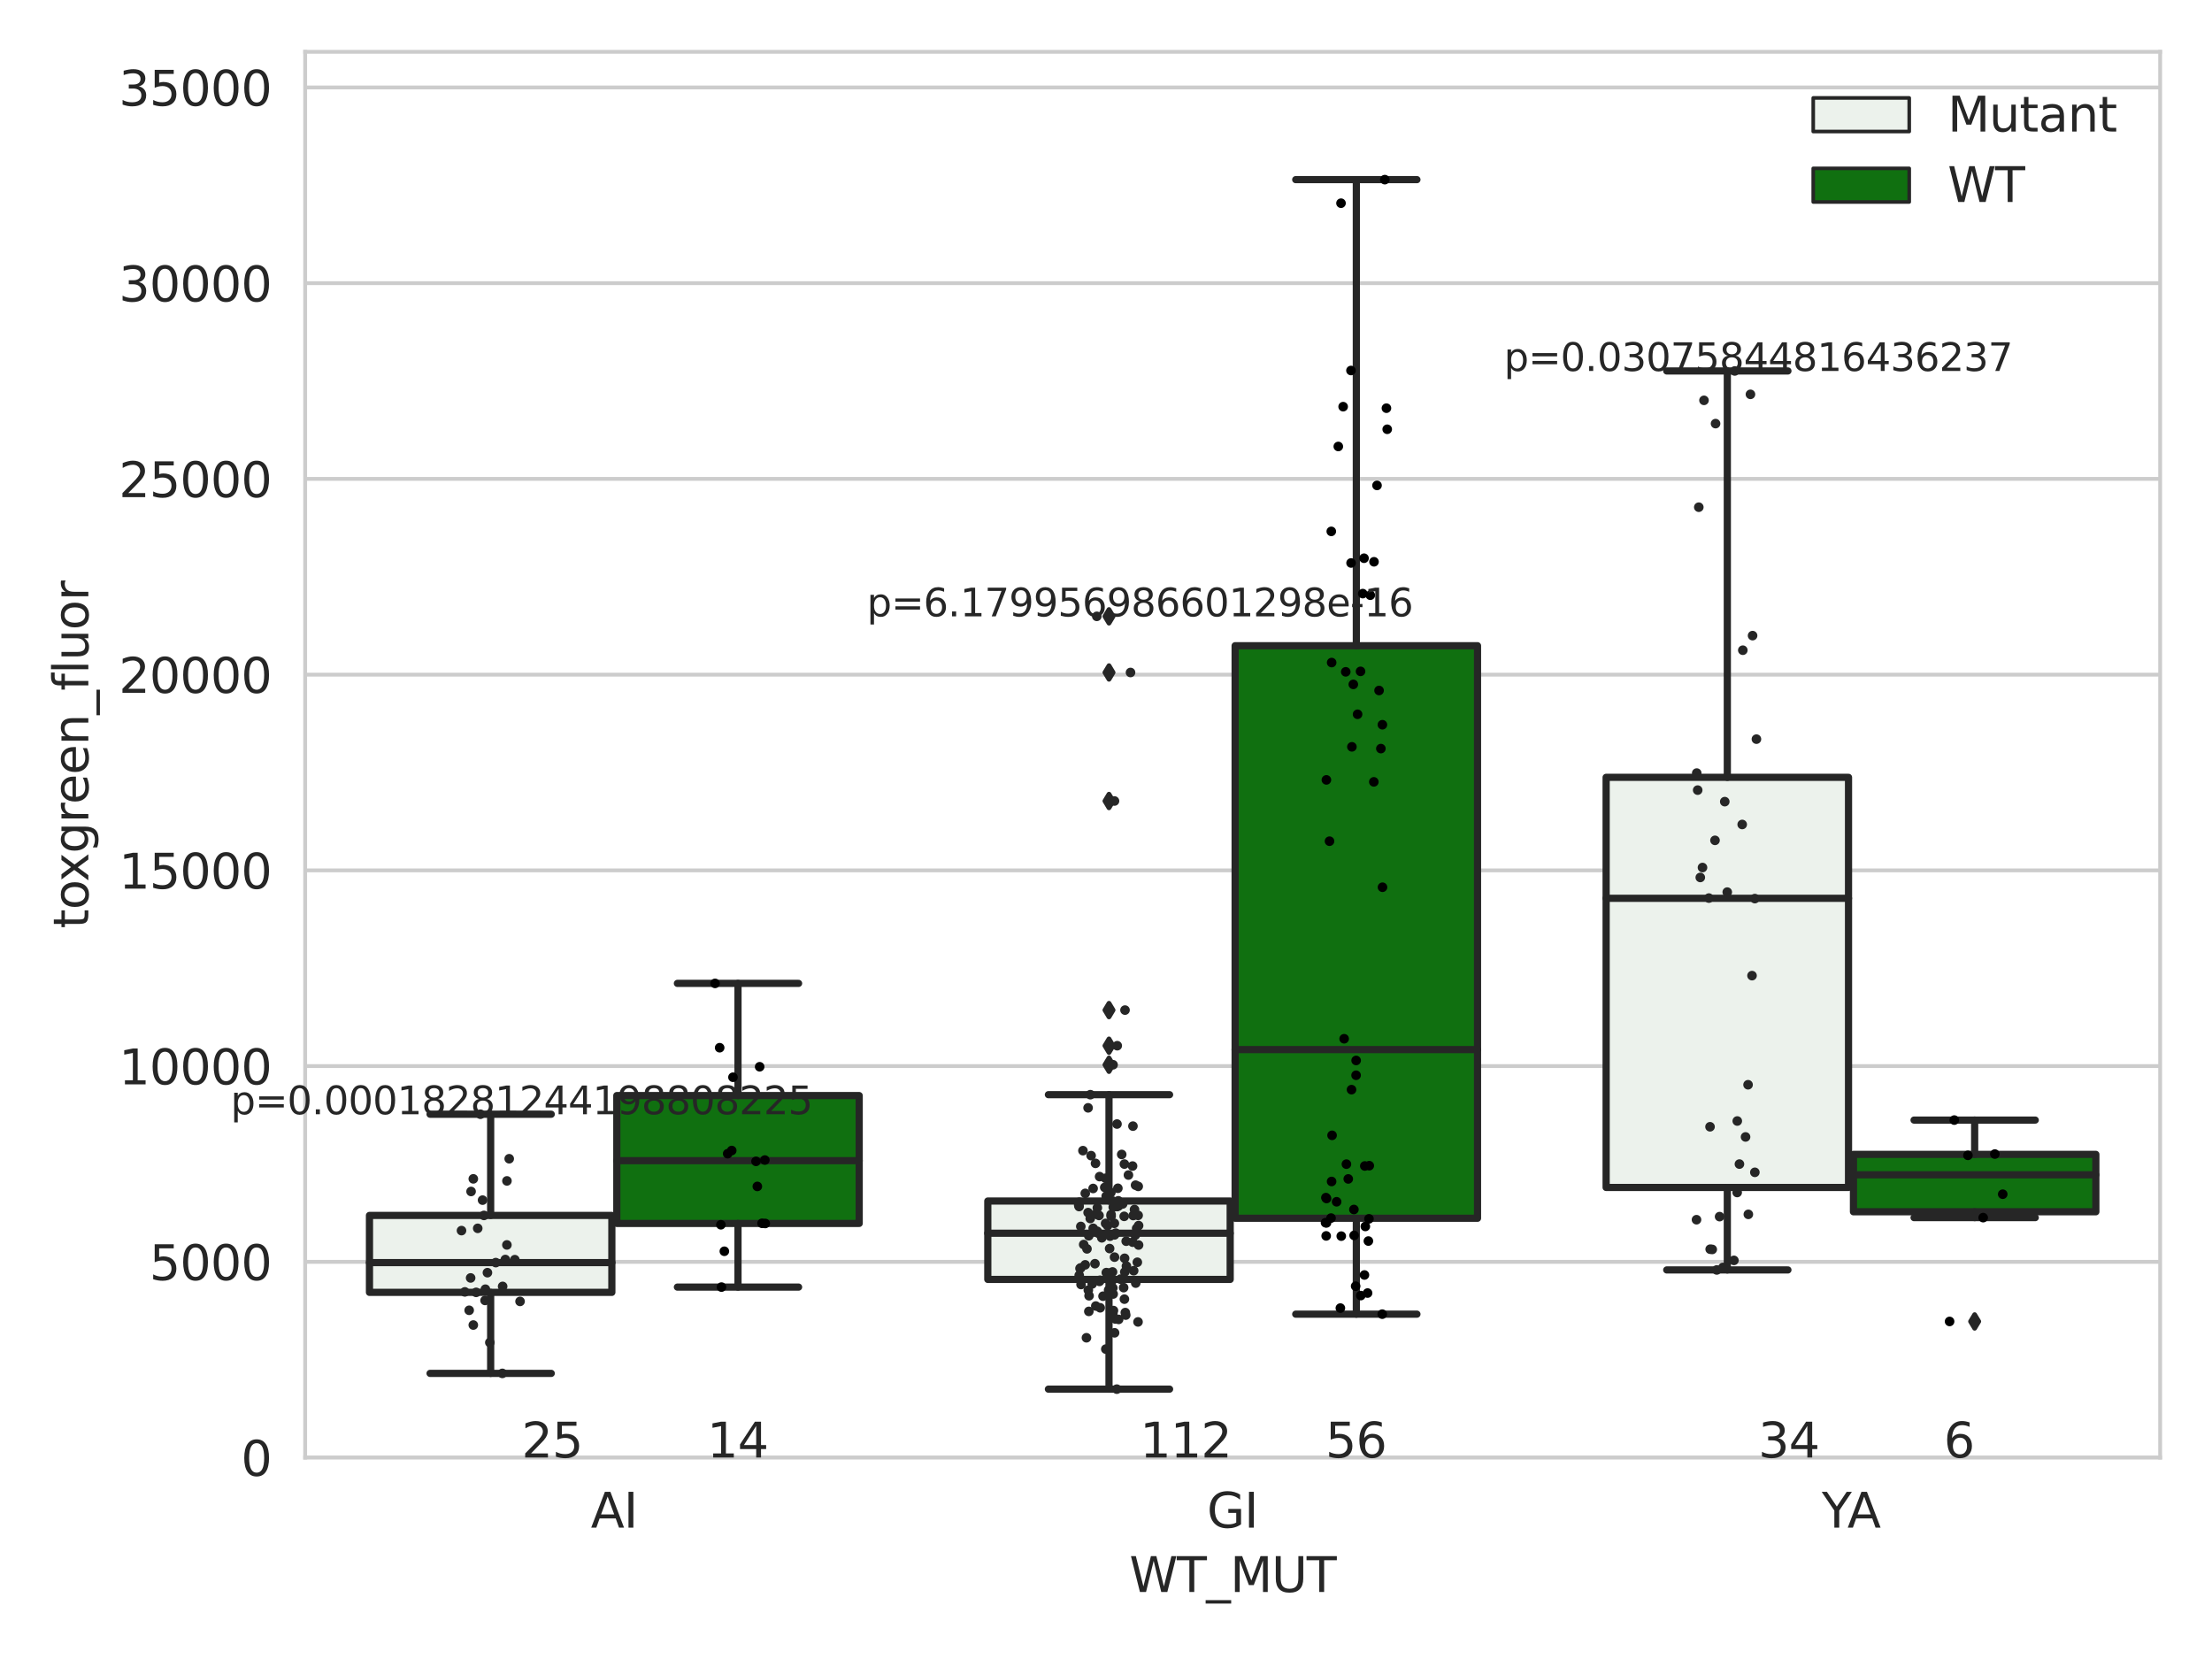 <?xml version="1.0" encoding="utf-8" standalone="no"?>
<!DOCTYPE svg PUBLIC "-//W3C//DTD SVG 1.1//EN"
  "http://www.w3.org/Graphics/SVG/1.1/DTD/svg11.dtd">
<svg xmlns:xlink="http://www.w3.org/1999/xlink" width="460.8pt" height="345.6pt" viewBox="0 0 460.8 345.6" xmlns="http://www.w3.org/2000/svg" version="1.1">
 <defs>
  <style type="text/css">*{stroke-linejoin: round; stroke-linecap: butt}</style>
 </defs>
 <g id="figure_1">
  <g id="patch_1">
   <path d="M 0 345.6 
L 460.8 345.6 
L 460.8 0 
L 0 0 
z
" style="fill: #ffffff"/>
  </g>
  <g id="axes_1">
   <g id="patch_2">
    <path d="M 63.571 303.64 
L 450 303.64 
L 450 10.8 
L 63.571 10.8 
z
" style="fill: #ffffff"/>
   </g>
   <g id="matplotlib.axis_1">
    <g id="xtick_1">
     <g id="text_1">
      <!-- AI -->
      <g style="fill: #262626" transform="translate(123.081 318.238)scale(0.1 -0.1)">
       <defs>
        <path id="DejaVuSans-41" d="M 2188 4044 
L 1331 1722 
L 3047 1722 
L 2188 4044 
z
M 1831 4666 
L 2547 4666 
L 4325 0 
L 3669 0 
L 3244 1197 
L 1141 1197 
L 716 0 
L 50 0 
L 1831 4666 
z
" transform="scale(0.016)"/>
        <path id="DejaVuSans-49" d="M 628 4666 
L 1259 4666 
L 1259 0 
L 628 0 
L 628 4666 
z
" transform="scale(0.016)"/>
       </defs>
       <use xlink:href="#DejaVuSans-41"/>
       <use xlink:href="#DejaVuSans-49" x="68.408"/>
      </g>
     </g>
    </g>
    <g id="xtick_2">
     <g id="text_2">
      <!-- GI -->
      <g style="fill: #262626" transform="translate(251.436 318.238)scale(0.1 -0.1)">
       <defs>
        <path id="DejaVuSans-47" d="M 3809 666 
L 3809 1919 
L 2778 1919 
L 2778 2438 
L 4434 2438 
L 4434 434 
Q 4069 175 3628 42 
Q 3188 -91 2688 -91 
Q 1594 -91 976 548 
Q 359 1188 359 2328 
Q 359 3472 976 4111 
Q 1594 4750 2688 4750 
Q 3144 4750 3555 4637 
Q 3966 4525 4313 4306 
L 4313 3634 
Q 3963 3931 3569 4081 
Q 3175 4231 2741 4231 
Q 1884 4231 1454 3753 
Q 1025 3275 1025 2328 
Q 1025 1384 1454 906 
Q 1884 428 2741 428 
Q 3075 428 3337 486 
Q 3600 544 3809 666 
z
" transform="scale(0.016)"/>
       </defs>
       <use xlink:href="#DejaVuSans-47"/>
       <use xlink:href="#DejaVuSans-49" x="77.49"/>
      </g>
     </g>
    </g>
    <g id="xtick_3">
     <g id="text_3">
      <!-- YA -->
      <g style="fill: #262626" transform="translate(379.508 318.238)scale(0.1 -0.1)">
       <defs>
        <path id="DejaVuSans-59" d="M -13 4666 
L 666 4666 
L 1959 2747 
L 3244 4666 
L 3922 4666 
L 2272 2222 
L 2272 0 
L 1638 0 
L 1638 2222 
L -13 4666 
z
" transform="scale(0.016)"/>
       </defs>
       <use xlink:href="#DejaVuSans-59"/>
       <use xlink:href="#DejaVuSans-41" x="53.334"/>
      </g>
     </g>
    </g>
    <g id="text_4">
     <!-- WT_MUT -->
     <g style="fill: #262626" transform="translate(235.261 331.638)scale(0.1 -0.1)">
      <defs>
       <path id="DejaVuSans-57" d="M 213 4666 
L 850 4666 
L 1831 722 
L 2809 4666 
L 3519 4666 
L 4500 722 
L 5478 4666 
L 6119 4666 
L 4947 0 
L 4153 0 
L 3169 4050 
L 2175 0 
L 1381 0 
L 213 4666 
z
" transform="scale(0.016)"/>
       <path id="DejaVuSans-54" d="M -19 4666 
L 3928 4666 
L 3928 4134 
L 2272 4134 
L 2272 0 
L 1638 0 
L 1638 4134 
L -19 4134 
L -19 4666 
z
" transform="scale(0.016)"/>
       <path id="DejaVuSans-5f" d="M 3263 -1063 
L 3263 -1509 
L -63 -1509 
L -63 -1063 
L 3263 -1063 
z
" transform="scale(0.016)"/>
       <path id="DejaVuSans-4d" d="M 628 4666 
L 1569 4666 
L 2759 1491 
L 3956 4666 
L 4897 4666 
L 4897 0 
L 4281 0 
L 4281 4097 
L 3078 897 
L 2444 897 
L 1241 4097 
L 1241 0 
L 628 0 
L 628 4666 
z
" transform="scale(0.016)"/>
       <path id="DejaVuSans-55" d="M 556 4666 
L 1191 4666 
L 1191 1831 
Q 1191 1081 1462 751 
Q 1734 422 2344 422 
Q 2950 422 3222 751 
Q 3494 1081 3494 1831 
L 3494 4666 
L 4128 4666 
L 4128 1753 
Q 4128 841 3676 375 
Q 3225 -91 2344 -91 
Q 1459 -91 1007 375 
Q 556 841 556 1753 
L 556 4666 
z
" transform="scale(0.016)"/>
      </defs>
      <use xlink:href="#DejaVuSans-57"/>
      <use xlink:href="#DejaVuSans-54" x="98.877"/>
      <use xlink:href="#DejaVuSans-5f" x="159.961"/>
      <use xlink:href="#DejaVuSans-4d" x="209.961"/>
      <use xlink:href="#DejaVuSans-55" x="296.24"/>
      <use xlink:href="#DejaVuSans-54" x="369.434"/>
     </g>
    </g>
   </g>
   <g id="matplotlib.axis_2">
    <g id="ytick_1">
     <g id="line2d_1">
      <path d="M 63.571 303.64 
L 450 303.64 
" clip-path="url(#p9ec04965db)" style="fill: none; stroke: #cccccc; stroke-width: 0.8; stroke-linecap: round"/>
     </g>
     <g id="text_5">
      <!-- 0 -->
      <g style="fill: #262626" transform="translate(50.209 307.439)scale(0.1 -0.1)">
       <defs>
        <path id="DejaVuSans-30" d="M 2034 4250 
Q 1547 4250 1301 3770 
Q 1056 3291 1056 2328 
Q 1056 1369 1301 889 
Q 1547 409 2034 409 
Q 2525 409 2770 889 
Q 3016 1369 3016 2328 
Q 3016 3291 2770 3770 
Q 2525 4250 2034 4250 
z
M 2034 4750 
Q 2819 4750 3233 4129 
Q 3647 3509 3647 2328 
Q 3647 1150 3233 529 
Q 2819 -91 2034 -91 
Q 1250 -91 836 529 
Q 422 1150 422 2328 
Q 422 3509 836 4129 
Q 1250 4750 2034 4750 
z
" transform="scale(0.016)"/>
       </defs>
       <use xlink:href="#DejaVuSans-30"/>
      </g>
     </g>
    </g>
    <g id="ytick_2">
     <g id="line2d_2">
      <path d="M 63.571 262.865 
L 450 262.865 
" clip-path="url(#p9ec04965db)" style="fill: none; stroke: #cccccc; stroke-width: 0.8; stroke-linecap: round"/>
     </g>
     <g id="text_6">
      <!-- 5000 -->
      <g style="fill: #262626" transform="translate(31.121 266.664)scale(0.1 -0.1)">
       <defs>
        <path id="DejaVuSans-35" d="M 691 4666 
L 3169 4666 
L 3169 4134 
L 1269 4134 
L 1269 2991 
Q 1406 3038 1543 3061 
Q 1681 3084 1819 3084 
Q 2600 3084 3056 2656 
Q 3513 2228 3513 1497 
Q 3513 744 3044 326 
Q 2575 -91 1722 -91 
Q 1428 -91 1123 -41 
Q 819 9 494 109 
L 494 744 
Q 775 591 1075 516 
Q 1375 441 1709 441 
Q 2250 441 2565 725 
Q 2881 1009 2881 1497 
Q 2881 1984 2565 2268 
Q 2250 2553 1709 2553 
Q 1456 2553 1204 2497 
Q 953 2441 691 2322 
L 691 4666 
z
" transform="scale(0.016)"/>
       </defs>
       <use xlink:href="#DejaVuSans-35"/>
       <use xlink:href="#DejaVuSans-30" x="63.623"/>
       <use xlink:href="#DejaVuSans-30" x="127.246"/>
       <use xlink:href="#DejaVuSans-30" x="190.869"/>
      </g>
     </g>
    </g>
    <g id="ytick_3">
     <g id="line2d_3">
      <path d="M 63.571 222.09 
L 450 222.09 
" clip-path="url(#p9ec04965db)" style="fill: none; stroke: #cccccc; stroke-width: 0.8; stroke-linecap: round"/>
     </g>
     <g id="text_7">
      <!-- 10000 -->
      <g style="fill: #262626" transform="translate(24.759 225.889)scale(0.1 -0.1)">
       <defs>
        <path id="DejaVuSans-31" d="M 794 531 
L 1825 531 
L 1825 4091 
L 703 3866 
L 703 4441 
L 1819 4666 
L 2450 4666 
L 2450 531 
L 3481 531 
L 3481 0 
L 794 0 
L 794 531 
z
" transform="scale(0.016)"/>
       </defs>
       <use xlink:href="#DejaVuSans-31"/>
       <use xlink:href="#DejaVuSans-30" x="63.623"/>
       <use xlink:href="#DejaVuSans-30" x="127.246"/>
       <use xlink:href="#DejaVuSans-30" x="190.869"/>
       <use xlink:href="#DejaVuSans-30" x="254.492"/>
      </g>
     </g>
    </g>
    <g id="ytick_4">
     <g id="line2d_4">
      <path d="M 63.571 181.315 
L 450 181.315 
" clip-path="url(#p9ec04965db)" style="fill: none; stroke: #cccccc; stroke-width: 0.8; stroke-linecap: round"/>
     </g>
     <g id="text_8">
      <!-- 15000 -->
      <g style="fill: #262626" transform="translate(24.759 185.114)scale(0.1 -0.1)">
       <use xlink:href="#DejaVuSans-31"/>
       <use xlink:href="#DejaVuSans-35" x="63.623"/>
       <use xlink:href="#DejaVuSans-30" x="127.246"/>
       <use xlink:href="#DejaVuSans-30" x="190.869"/>
       <use xlink:href="#DejaVuSans-30" x="254.492"/>
      </g>
     </g>
    </g>
    <g id="ytick_5">
     <g id="line2d_5">
      <path d="M 63.571 140.539 
L 450 140.539 
" clip-path="url(#p9ec04965db)" style="fill: none; stroke: #cccccc; stroke-width: 0.8; stroke-linecap: round"/>
     </g>
     <g id="text_9">
      <!-- 20000 -->
      <g style="fill: #262626" transform="translate(24.759 144.339)scale(0.1 -0.1)">
       <defs>
        <path id="DejaVuSans-32" d="M 1228 531 
L 3431 531 
L 3431 0 
L 469 0 
L 469 531 
Q 828 903 1448 1529 
Q 2069 2156 2228 2338 
Q 2531 2678 2651 2914 
Q 2772 3150 2772 3378 
Q 2772 3750 2511 3984 
Q 2250 4219 1831 4219 
Q 1534 4219 1204 4116 
Q 875 4013 500 3803 
L 500 4441 
Q 881 4594 1212 4672 
Q 1544 4750 1819 4750 
Q 2544 4750 2975 4387 
Q 3406 4025 3406 3419 
Q 3406 3131 3298 2873 
Q 3191 2616 2906 2266 
Q 2828 2175 2409 1742 
Q 1991 1309 1228 531 
z
" transform="scale(0.016)"/>
       </defs>
       <use xlink:href="#DejaVuSans-32"/>
       <use xlink:href="#DejaVuSans-30" x="63.623"/>
       <use xlink:href="#DejaVuSans-30" x="127.246"/>
       <use xlink:href="#DejaVuSans-30" x="190.869"/>
       <use xlink:href="#DejaVuSans-30" x="254.492"/>
      </g>
     </g>
    </g>
    <g id="ytick_6">
     <g id="line2d_6">
      <path d="M 63.571 99.764 
L 450 99.764 
" clip-path="url(#p9ec04965db)" style="fill: none; stroke: #cccccc; stroke-width: 0.8; stroke-linecap: round"/>
     </g>
     <g id="text_10">
      <!-- 25000 -->
      <g style="fill: #262626" transform="translate(24.759 103.564)scale(0.1 -0.1)">
       <use xlink:href="#DejaVuSans-32"/>
       <use xlink:href="#DejaVuSans-35" x="63.623"/>
       <use xlink:href="#DejaVuSans-30" x="127.246"/>
       <use xlink:href="#DejaVuSans-30" x="190.869"/>
       <use xlink:href="#DejaVuSans-30" x="254.492"/>
      </g>
     </g>
    </g>
    <g id="ytick_7">
     <g id="line2d_7">
      <path d="M 63.571 58.989 
L 450 58.989 
" clip-path="url(#p9ec04965db)" style="fill: none; stroke: #cccccc; stroke-width: 0.8; stroke-linecap: round"/>
     </g>
     <g id="text_11">
      <!-- 30000 -->
      <g style="fill: #262626" transform="translate(24.759 62.788)scale(0.1 -0.1)">
       <defs>
        <path id="DejaVuSans-33" d="M 2597 2516 
Q 3050 2419 3304 2112 
Q 3559 1806 3559 1356 
Q 3559 666 3084 287 
Q 2609 -91 1734 -91 
Q 1441 -91 1130 -33 
Q 819 25 488 141 
L 488 750 
Q 750 597 1062 519 
Q 1375 441 1716 441 
Q 2309 441 2620 675 
Q 2931 909 2931 1356 
Q 2931 1769 2642 2001 
Q 2353 2234 1838 2234 
L 1294 2234 
L 1294 2753 
L 1863 2753 
Q 2328 2753 2575 2939 
Q 2822 3125 2822 3475 
Q 2822 3834 2567 4026 
Q 2313 4219 1838 4219 
Q 1578 4219 1281 4162 
Q 984 4106 628 3988 
L 628 4550 
Q 988 4650 1302 4700 
Q 1616 4750 1894 4750 
Q 2613 4750 3031 4423 
Q 3450 4097 3450 3541 
Q 3450 3153 3228 2886 
Q 3006 2619 2597 2516 
z
" transform="scale(0.016)"/>
       </defs>
       <use xlink:href="#DejaVuSans-33"/>
       <use xlink:href="#DejaVuSans-30" x="63.623"/>
       <use xlink:href="#DejaVuSans-30" x="127.246"/>
       <use xlink:href="#DejaVuSans-30" x="190.869"/>
       <use xlink:href="#DejaVuSans-30" x="254.492"/>
      </g>
     </g>
    </g>
    <g id="ytick_8">
     <g id="line2d_8">
      <path d="M 63.571 18.214 
L 450 18.214 
" clip-path="url(#p9ec04965db)" style="fill: none; stroke: #cccccc; stroke-width: 0.8; stroke-linecap: round"/>
     </g>
     <g id="text_12">
      <!-- 35000 -->
      <g style="fill: #262626" transform="translate(24.759 22.013)scale(0.1 -0.1)">
       <use xlink:href="#DejaVuSans-33"/>
       <use xlink:href="#DejaVuSans-35" x="63.623"/>
       <use xlink:href="#DejaVuSans-30" x="127.246"/>
       <use xlink:href="#DejaVuSans-30" x="190.869"/>
       <use xlink:href="#DejaVuSans-30" x="254.492"/>
      </g>
     </g>
    </g>
    <g id="text_13">
     <!-- toxgreen_fluor -->
     <g style="fill: #262626" transform="translate(18.401 193.415)rotate(-90)scale(0.1 -0.1)">
      <defs>
       <path id="DejaVuSans-74" d="M 1172 4494 
L 1172 3500 
L 2356 3500 
L 2356 3053 
L 1172 3053 
L 1172 1153 
Q 1172 725 1289 603 
Q 1406 481 1766 481 
L 2356 481 
L 2356 0 
L 1766 0 
Q 1100 0 847 248 
Q 594 497 594 1153 
L 594 3053 
L 172 3053 
L 172 3500 
L 594 3500 
L 594 4494 
L 1172 4494 
z
" transform="scale(0.016)"/>
       <path id="DejaVuSans-6f" d="M 1959 3097 
Q 1497 3097 1228 2736 
Q 959 2375 959 1747 
Q 959 1119 1226 758 
Q 1494 397 1959 397 
Q 2419 397 2687 759 
Q 2956 1122 2956 1747 
Q 2956 2369 2687 2733 
Q 2419 3097 1959 3097 
z
M 1959 3584 
Q 2709 3584 3137 3096 
Q 3566 2609 3566 1747 
Q 3566 888 3137 398 
Q 2709 -91 1959 -91 
Q 1206 -91 779 398 
Q 353 888 353 1747 
Q 353 2609 779 3096 
Q 1206 3584 1959 3584 
z
" transform="scale(0.016)"/>
       <path id="DejaVuSans-78" d="M 3513 3500 
L 2247 1797 
L 3578 0 
L 2900 0 
L 1881 1375 
L 863 0 
L 184 0 
L 1544 1831 
L 300 3500 
L 978 3500 
L 1906 2253 
L 2834 3500 
L 3513 3500 
z
" transform="scale(0.016)"/>
       <path id="DejaVuSans-67" d="M 2906 1791 
Q 2906 2416 2648 2759 
Q 2391 3103 1925 3103 
Q 1463 3103 1205 2759 
Q 947 2416 947 1791 
Q 947 1169 1205 825 
Q 1463 481 1925 481 
Q 2391 481 2648 825 
Q 2906 1169 2906 1791 
z
M 3481 434 
Q 3481 -459 3084 -895 
Q 2688 -1331 1869 -1331 
Q 1566 -1331 1297 -1286 
Q 1028 -1241 775 -1147 
L 775 -588 
Q 1028 -725 1275 -790 
Q 1522 -856 1778 -856 
Q 2344 -856 2625 -561 
Q 2906 -266 2906 331 
L 2906 616 
Q 2728 306 2450 153 
Q 2172 0 1784 0 
Q 1141 0 747 490 
Q 353 981 353 1791 
Q 353 2603 747 3093 
Q 1141 3584 1784 3584 
Q 2172 3584 2450 3431 
Q 2728 3278 2906 2969 
L 2906 3500 
L 3481 3500 
L 3481 434 
z
" transform="scale(0.016)"/>
       <path id="DejaVuSans-72" d="M 2631 2963 
Q 2534 3019 2420 3045 
Q 2306 3072 2169 3072 
Q 1681 3072 1420 2755 
Q 1159 2438 1159 1844 
L 1159 0 
L 581 0 
L 581 3500 
L 1159 3500 
L 1159 2956 
Q 1341 3275 1631 3429 
Q 1922 3584 2338 3584 
Q 2397 3584 2469 3576 
Q 2541 3569 2628 3553 
L 2631 2963 
z
" transform="scale(0.016)"/>
       <path id="DejaVuSans-65" d="M 3597 1894 
L 3597 1613 
L 953 1613 
Q 991 1019 1311 708 
Q 1631 397 2203 397 
Q 2534 397 2845 478 
Q 3156 559 3463 722 
L 3463 178 
Q 3153 47 2828 -22 
Q 2503 -91 2169 -91 
Q 1331 -91 842 396 
Q 353 884 353 1716 
Q 353 2575 817 3079 
Q 1281 3584 2069 3584 
Q 2775 3584 3186 3129 
Q 3597 2675 3597 1894 
z
M 3022 2063 
Q 3016 2534 2758 2815 
Q 2500 3097 2075 3097 
Q 1594 3097 1305 2825 
Q 1016 2553 972 2059 
L 3022 2063 
z
" transform="scale(0.016)"/>
       <path id="DejaVuSans-6e" d="M 3513 2113 
L 3513 0 
L 2938 0 
L 2938 2094 
Q 2938 2591 2744 2837 
Q 2550 3084 2163 3084 
Q 1697 3084 1428 2787 
Q 1159 2491 1159 1978 
L 1159 0 
L 581 0 
L 581 3500 
L 1159 3500 
L 1159 2956 
Q 1366 3272 1645 3428 
Q 1925 3584 2291 3584 
Q 2894 3584 3203 3211 
Q 3513 2838 3513 2113 
z
" transform="scale(0.016)"/>
       <path id="DejaVuSans-66" d="M 2375 4863 
L 2375 4384 
L 1825 4384 
Q 1516 4384 1395 4259 
Q 1275 4134 1275 3809 
L 1275 3500 
L 2222 3500 
L 2222 3053 
L 1275 3053 
L 1275 0 
L 697 0 
L 697 3053 
L 147 3053 
L 147 3500 
L 697 3500 
L 697 3744 
Q 697 4328 969 4595 
Q 1241 4863 1831 4863 
L 2375 4863 
z
" transform="scale(0.016)"/>
       <path id="DejaVuSans-6c" d="M 603 4863 
L 1178 4863 
L 1178 0 
L 603 0 
L 603 4863 
z
" transform="scale(0.016)"/>
       <path id="DejaVuSans-75" d="M 544 1381 
L 544 3500 
L 1119 3500 
L 1119 1403 
Q 1119 906 1312 657 
Q 1506 409 1894 409 
Q 2359 409 2629 706 
Q 2900 1003 2900 1516 
L 2900 3500 
L 3475 3500 
L 3475 0 
L 2900 0 
L 2900 538 
Q 2691 219 2414 64 
Q 2138 -91 1772 -91 
Q 1169 -91 856 284 
Q 544 659 544 1381 
z
M 1991 3584 
L 1991 3584 
z
" transform="scale(0.016)"/>
      </defs>
      <use xlink:href="#DejaVuSans-74"/>
      <use xlink:href="#DejaVuSans-6f" x="39.209"/>
      <use xlink:href="#DejaVuSans-78" x="97.266"/>
      <use xlink:href="#DejaVuSans-67" x="156.445"/>
      <use xlink:href="#DejaVuSans-72" x="219.922"/>
      <use xlink:href="#DejaVuSans-65" x="258.785"/>
      <use xlink:href="#DejaVuSans-65" x="320.309"/>
      <use xlink:href="#DejaVuSans-6e" x="381.832"/>
      <use xlink:href="#DejaVuSans-5f" x="445.211"/>
      <use xlink:href="#DejaVuSans-66" x="495.211"/>
      <use xlink:href="#DejaVuSans-6c" x="530.416"/>
      <use xlink:href="#DejaVuSans-75" x="558.199"/>
      <use xlink:href="#DejaVuSans-6f" x="621.578"/>
      <use xlink:href="#DejaVuSans-72" x="682.76"/>
     </g>
    </g>
   </g>
   <g id="patch_3">
    <path d="M 76.967 269.223 
L 127.461 269.223 
L 127.461 253.195 
L 76.967 253.195 
L 76.967 269.223 
z
" clip-path="url(#p9ec04965db)" style="fill: #ecf2ec; stroke: #262626; stroke-width: 1.5; stroke-linejoin: miter"/>
   </g>
   <g id="patch_4">
    <path d="M 128.491 254.863 
L 178.985 254.863 
L 178.985 228.226 
L 128.491 228.226 
L 128.491 254.863 
z
" clip-path="url(#p9ec04965db)" style="fill: #107010; stroke: #262626; stroke-width: 1.5; stroke-linejoin: miter"/>
   </g>
   <g id="patch_5">
    <path d="M 205.777 266.527 
L 256.27 266.527 
L 256.27 250.195 
L 205.777 250.195 
L 205.777 266.527 
z
" clip-path="url(#p9ec04965db)" style="fill: #ecf2ec; stroke: #262626; stroke-width: 1.5; stroke-linejoin: miter"/>
   </g>
   <g id="patch_6">
    <path d="M 257.301 253.787 
L 307.794 253.787 
L 307.794 134.516 
L 257.301 134.516 
L 257.301 253.787 
z
" clip-path="url(#p9ec04965db)" style="fill: #107010; stroke: #262626; stroke-width: 1.5; stroke-linejoin: miter"/>
   </g>
   <g id="patch_7">
    <path d="M 334.587 247.37 
L 385.08 247.37 
L 385.08 161.934 
L 334.587 161.934 
L 334.587 247.37 
z
" clip-path="url(#p9ec04965db)" style="fill: #ecf2ec; stroke: #262626; stroke-width: 1.5; stroke-linejoin: miter"/>
   </g>
   <g id="patch_8">
    <path d="M 386.11 252.434 
L 436.604 252.434 
L 436.604 240.478 
L 386.11 240.478 
L 386.11 252.434 
z
" clip-path="url(#p9ec04965db)" style="fill: #107010; stroke: #262626; stroke-width: 1.5; stroke-linejoin: miter"/>
   </g>
   <g id="patch_9">
    <path d="M 127.976 303.64 
L 127.976 303.64 
L 127.976 303.64 
L 127.976 303.64 
z
" clip-path="url(#p9ec04965db)" style="fill: #ecf2ec; stroke: #262626; stroke-width: 0.75; stroke-linejoin: miter"/>
   </g>
   <g id="patch_10">
    <path d="M 127.976 303.64 
L 127.976 303.64 
L 127.976 303.64 
L 127.976 303.64 
z
" clip-path="url(#p9ec04965db)" style="fill: #107010; stroke: #262626; stroke-width: 0.75; stroke-linejoin: miter"/>
   </g>
   <g id="PathCollection_1"/>
   <g id="PathCollection_2"/>
   <g id="line2d_9">
    <path d="M 102.214 269.223 
L 102.214 286.1 
" clip-path="url(#p9ec04965db)" style="fill: none; stroke: #262626; stroke-width: 1.5; stroke-linecap: round"/>
   </g>
   <g id="line2d_10">
    <path d="M 102.214 253.195 
L 102.214 232.114 
" clip-path="url(#p9ec04965db)" style="fill: none; stroke: #262626; stroke-width: 1.5; stroke-linecap: round"/>
   </g>
   <g id="line2d_11">
    <path d="M 89.591 286.1 
L 114.837 286.1 
" clip-path="url(#p9ec04965db)" style="fill: none; stroke: #262626; stroke-width: 1.5; stroke-linecap: round"/>
   </g>
   <g id="line2d_12">
    <path d="M 89.591 232.114 
L 114.837 232.114 
" clip-path="url(#p9ec04965db)" style="fill: none; stroke: #262626; stroke-width: 1.5; stroke-linecap: round"/>
   </g>
   <g id="line2d_13"/>
   <g id="line2d_14">
    <path d="M 153.738 254.863 
L 153.738 268.125 
" clip-path="url(#p9ec04965db)" style="fill: none; stroke: #262626; stroke-width: 1.5; stroke-linecap: round"/>
   </g>
   <g id="line2d_15">
    <path d="M 153.738 228.226 
L 153.738 204.857 
" clip-path="url(#p9ec04965db)" style="fill: none; stroke: #262626; stroke-width: 1.5; stroke-linecap: round"/>
   </g>
   <g id="line2d_16">
    <path d="M 141.115 268.125 
L 166.361 268.125 
" clip-path="url(#p9ec04965db)" style="fill: none; stroke: #262626; stroke-width: 1.5; stroke-linecap: round"/>
   </g>
   <g id="line2d_17">
    <path d="M 141.115 204.857 
L 166.361 204.857 
" clip-path="url(#p9ec04965db)" style="fill: none; stroke: #262626; stroke-width: 1.5; stroke-linecap: round"/>
   </g>
   <g id="line2d_18"/>
   <g id="line2d_19">
    <path d="M 231.024 266.527 
L 231.024 289.383 
" clip-path="url(#p9ec04965db)" style="fill: none; stroke: #262626; stroke-width: 1.5; stroke-linecap: round"/>
   </g>
   <g id="line2d_20">
    <path d="M 231.024 250.195 
L 231.024 228.042 
" clip-path="url(#p9ec04965db)" style="fill: none; stroke: #262626; stroke-width: 1.5; stroke-linecap: round"/>
   </g>
   <g id="line2d_21">
    <path d="M 218.4 289.383 
L 243.647 289.383 
" clip-path="url(#p9ec04965db)" style="fill: none; stroke: #262626; stroke-width: 1.5; stroke-linecap: round"/>
   </g>
   <g id="line2d_22">
    <path d="M 218.4 228.042 
L 243.647 228.042 
" clip-path="url(#p9ec04965db)" style="fill: none; stroke: #262626; stroke-width: 1.5; stroke-linecap: round"/>
   </g>
   <g id="line2d_23">
    <defs>
     <path id="m76ae569b6f" d="M -0 1.414 
L 0.849 0 
L 0 -1.414 
L -0.849 -0 
z
" style="stroke: #262626; stroke-linejoin: miter"/>
    </defs>
    <g clip-path="url(#p9ec04965db)">
     <use xlink:href="#m76ae569b6f" x="231.024" y="128.394" style="fill: #262626; stroke: #262626; stroke-linejoin: miter"/>
     <use xlink:href="#m76ae569b6f" x="231.024" y="221.808" style="fill: #262626; stroke: #262626; stroke-linejoin: miter"/>
     <use xlink:href="#m76ae569b6f" x="231.024" y="140.09" style="fill: #262626; stroke: #262626; stroke-linejoin: miter"/>
     <use xlink:href="#m76ae569b6f" x="231.024" y="217.84" style="fill: #262626; stroke: #262626; stroke-linejoin: miter"/>
     <use xlink:href="#m76ae569b6f" x="231.024" y="210.421" style="fill: #262626; stroke: #262626; stroke-linejoin: miter"/>
     <use xlink:href="#m76ae569b6f" x="231.024" y="166.862" style="fill: #262626; stroke: #262626; stroke-linejoin: miter"/>
    </g>
   </g>
   <g id="line2d_24">
    <path d="M 282.548 253.787 
L 282.548 273.762 
" clip-path="url(#p9ec04965db)" style="fill: none; stroke: #262626; stroke-width: 1.5; stroke-linecap: round"/>
   </g>
   <g id="line2d_25">
    <path d="M 282.548 134.516 
L 282.548 37.422 
" clip-path="url(#p9ec04965db)" style="fill: none; stroke: #262626; stroke-width: 1.5; stroke-linecap: round"/>
   </g>
   <g id="line2d_26">
    <path d="M 269.924 273.762 
L 295.171 273.762 
" clip-path="url(#p9ec04965db)" style="fill: none; stroke: #262626; stroke-width: 1.5; stroke-linecap: round"/>
   </g>
   <g id="line2d_27">
    <path d="M 269.924 37.422 
L 295.171 37.422 
" clip-path="url(#p9ec04965db)" style="fill: none; stroke: #262626; stroke-width: 1.5; stroke-linecap: round"/>
   </g>
   <g id="line2d_28"/>
   <g id="line2d_29">
    <path d="M 359.833 247.37 
L 359.833 264.551 
" clip-path="url(#p9ec04965db)" style="fill: none; stroke: #262626; stroke-width: 1.5; stroke-linecap: round"/>
   </g>
   <g id="line2d_30">
    <path d="M 359.833 161.934 
L 359.833 77.277 
" clip-path="url(#p9ec04965db)" style="fill: none; stroke: #262626; stroke-width: 1.5; stroke-linecap: round"/>
   </g>
   <g id="line2d_31">
    <path d="M 347.21 264.551 
L 372.457 264.551 
" clip-path="url(#p9ec04965db)" style="fill: none; stroke: #262626; stroke-width: 1.5; stroke-linecap: round"/>
   </g>
   <g id="line2d_32">
    <path d="M 347.21 77.277 
L 372.457 77.277 
" clip-path="url(#p9ec04965db)" style="fill: none; stroke: #262626; stroke-width: 1.5; stroke-linecap: round"/>
   </g>
   <g id="line2d_33"/>
   <g id="line2d_34">
    <path d="M 411.357 252.434 
L 411.357 253.653 
" clip-path="url(#p9ec04965db)" style="fill: none; stroke: #262626; stroke-width: 1.5; stroke-linecap: round"/>
   </g>
   <g id="line2d_35">
    <path d="M 411.357 240.478 
L 411.357 233.334 
" clip-path="url(#p9ec04965db)" style="fill: none; stroke: #262626; stroke-width: 1.5; stroke-linecap: round"/>
   </g>
   <g id="line2d_36">
    <path d="M 398.734 253.653 
L 423.98 253.653 
" clip-path="url(#p9ec04965db)" style="fill: none; stroke: #262626; stroke-width: 1.5; stroke-linecap: round"/>
   </g>
   <g id="line2d_37">
    <path d="M 398.734 233.334 
L 423.98 233.334 
" clip-path="url(#p9ec04965db)" style="fill: none; stroke: #262626; stroke-width: 1.5; stroke-linecap: round"/>
   </g>
   <g id="line2d_38">
    <g clip-path="url(#p9ec04965db)">
     <use xlink:href="#m76ae569b6f" x="411.357" y="275.282" style="fill: #262626; stroke: #262626; stroke-linejoin: miter"/>
    </g>
   </g>
   <g id="line2d_39">
    <path d="M 76.967 263.024 
L 127.461 263.024 
" clip-path="url(#p9ec04965db)" style="fill: none; stroke: #262626; stroke-width: 1.5; stroke-linecap: round"/>
   </g>
   <g id="line2d_40">
    <path d="M 128.491 241.796 
L 178.985 241.796 
" clip-path="url(#p9ec04965db)" style="fill: none; stroke: #262626; stroke-width: 1.5; stroke-linecap: round"/>
   </g>
   <g id="line2d_41">
    <path d="M 205.777 256.909 
L 256.27 256.909 
" clip-path="url(#p9ec04965db)" style="fill: none; stroke: #262626; stroke-width: 1.5; stroke-linecap: round"/>
   </g>
   <g id="line2d_42">
    <path d="M 257.301 218.652 
L 307.794 218.652 
" clip-path="url(#p9ec04965db)" style="fill: none; stroke: #262626; stroke-width: 1.5; stroke-linecap: round"/>
   </g>
   <g id="line2d_43">
    <path d="M 334.587 187.139 
L 385.08 187.139 
" clip-path="url(#p9ec04965db)" style="fill: none; stroke: #262626; stroke-width: 1.5; stroke-linecap: round"/>
   </g>
   <g id="line2d_44">
    <path d="M 386.11 244.727 
L 436.604 244.727 
" clip-path="url(#p9ec04965db)" style="fill: none; stroke: #262626; stroke-width: 1.5; stroke-linecap: round"/>
   </g>
   <g id="patch_11">
    <path d="M 63.571 303.64 
L 63.571 10.8 
" style="fill: none; stroke: #cccccc; stroke-width: 0.8; stroke-linejoin: miter; stroke-linecap: square"/>
   </g>
   <g id="patch_12">
    <path d="M 450 303.64 
L 450 10.8 
" style="fill: none; stroke: #cccccc; stroke-width: 0.8; stroke-linejoin: miter; stroke-linecap: square"/>
   </g>
   <g id="patch_13">
    <path d="M 63.571 303.64 
L 450 303.64 
" style="fill: none; stroke: #cccccc; stroke-width: 0.8; stroke-linejoin: miter; stroke-linecap: square"/>
   </g>
   <g id="patch_14">
    <path d="M 63.571 10.8 
L 450 10.8 
" style="fill: none; stroke: #cccccc; stroke-width: 0.8; stroke-linejoin: miter; stroke-linecap: square"/>
   </g>
   <g id="PathCollection_3">
    <defs>
     <path id="C0_0_84f6b5f2a2" d="M 0 1 
C 0.265 1 0.52 0.895 0.707 0.707 
C 0.895 0.52 1 0.265 1 -0 
C 1 -0.265 0.895 -0.52 0.707 -0.707 
C 0.52 -0.895 0.265 -1 0 -1 
C -0.265 -1 -0.52 -0.895 -0.707 -0.707 
C -0.895 -0.52 -1 -0.265 -1 0 
C -1 0.265 -0.895 0.52 -0.707 0.707 
C -0.52 0.895 -0.265 1 0 1 
z
"/>
    </defs>
    <g clip-path="url(#p9ec04965db)">
     <use xlink:href="#C0_0_84f6b5f2a2" x="101.046" y="270.903" style="fill: #262626"/>
    </g>
    <g clip-path="url(#p9ec04965db)">
     <use xlink:href="#C0_0_84f6b5f2a2" x="99.19" y="269.223" style="fill: #262626"/>
    </g>
    <g clip-path="url(#p9ec04965db)">
     <use xlink:href="#C0_0_84f6b5f2a2" x="96.138" y="256.358" style="fill: #262626"/>
    </g>
    <g clip-path="url(#p9ec04965db)">
     <use xlink:href="#C0_0_84f6b5f2a2" x="105.27" y="262.381" style="fill: #262626"/>
    </g>
    <g clip-path="url(#p9ec04965db)">
     <use xlink:href="#C0_0_84f6b5f2a2" x="101.541" y="265.121" style="fill: #262626"/>
    </g>
    <g clip-path="url(#p9ec04965db)">
     <use xlink:href="#C0_0_84f6b5f2a2" x="103.281" y="263.024" style="fill: #262626"/>
    </g>
    <g clip-path="url(#p9ec04965db)">
     <use xlink:href="#C0_0_84f6b5f2a2" x="100.817" y="253.195" style="fill: #262626"/>
    </g>
    <g clip-path="url(#p9ec04965db)">
     <use xlink:href="#C0_0_84f6b5f2a2" x="98.597" y="276.029" style="fill: #262626"/>
    </g>
    <g clip-path="url(#p9ec04965db)">
     <use xlink:href="#C0_0_84f6b5f2a2" x="96.835" y="269.124" style="fill: #262626"/>
    </g>
    <g clip-path="url(#p9ec04965db)">
     <use xlink:href="#C0_0_84f6b5f2a2" x="98.599" y="245.576" style="fill: #262626"/>
    </g>
    <g clip-path="url(#p9ec04965db)">
     <use xlink:href="#C0_0_84f6b5f2a2" x="105.606" y="246.004" style="fill: #262626"/>
    </g>
    <g clip-path="url(#p9ec04965db)">
     <use xlink:href="#C0_0_84f6b5f2a2" x="108.337" y="271.105" style="fill: #262626"/>
    </g>
    <g clip-path="url(#p9ec04965db)">
     <use xlink:href="#C0_0_84f6b5f2a2" x="104.648" y="286.1" style="fill: #262626"/>
    </g>
    <g clip-path="url(#p9ec04965db)">
     <use xlink:href="#C0_0_84f6b5f2a2" x="101.115" y="268.565" style="fill: #262626"/>
    </g>
    <g clip-path="url(#p9ec04965db)">
     <use xlink:href="#C0_0_84f6b5f2a2" x="102.042" y="279.671" style="fill: #262626"/>
    </g>
    <g clip-path="url(#p9ec04965db)">
     <use xlink:href="#C0_0_84f6b5f2a2" x="98.041" y="266.217" style="fill: #262626"/>
    </g>
    <g clip-path="url(#p9ec04965db)">
     <use xlink:href="#C0_0_84f6b5f2a2" x="100.08" y="232.114" style="fill: #262626"/>
    </g>
    <g clip-path="url(#p9ec04965db)">
     <use xlink:href="#C0_0_84f6b5f2a2" x="105.597" y="259.34" style="fill: #262626"/>
    </g>
    <g clip-path="url(#p9ec04965db)">
     <use xlink:href="#C0_0_84f6b5f2a2" x="104.709" y="267.982" style="fill: #262626"/>
    </g>
    <g clip-path="url(#p9ec04965db)">
     <use xlink:href="#C0_0_84f6b5f2a2" x="106.078" y="241.388" style="fill: #262626"/>
    </g>
    <g clip-path="url(#p9ec04965db)">
     <use xlink:href="#C0_0_84f6b5f2a2" x="100.528" y="250.009" style="fill: #262626"/>
    </g>
    <g clip-path="url(#p9ec04965db)">
     <use xlink:href="#C0_0_84f6b5f2a2" x="107.246" y="262.412" style="fill: #262626"/>
    </g>
    <g clip-path="url(#p9ec04965db)">
     <use xlink:href="#C0_0_84f6b5f2a2" x="99.519" y="255.884" style="fill: #262626"/>
    </g>
    <g clip-path="url(#p9ec04965db)">
     <use xlink:href="#C0_0_84f6b5f2a2" x="97.737" y="272.958" style="fill: #262626"/>
    </g>
    <g clip-path="url(#p9ec04965db)">
     <use xlink:href="#C0_0_84f6b5f2a2" x="98.134" y="248.206" style="fill: #262626"/>
    </g>
   </g>
   <g id="PathCollection_4">
    <defs>
     <path id="C1_0_ca3b498b59" d="M 0 1 
C 0.265 1 0.52 0.895 0.707 0.707 
C 0.895 0.52 1 0.265 1 -0 
C 1 -0.265 0.895 -0.52 0.707 -0.707 
C 0.52 -0.895 0.265 -1 0 -1 
C -0.265 -1 -0.52 -0.895 -0.707 -0.707 
C -0.895 -0.52 -1 -0.265 -1 0 
C -1 0.265 -0.895 0.52 -0.707 0.707 
C -0.52 0.895 -0.265 1 0 1 
z
"/>
    </defs>
    <g clip-path="url(#p9ec04965db)">
     <use xlink:href="#C1_0_ca3b498b59" x="157.493" y="241.93"/>
    </g>
    <g clip-path="url(#p9ec04965db)">
     <use xlink:href="#C1_0_ca3b498b59" x="159.331" y="241.661"/>
    </g>
    <g clip-path="url(#p9ec04965db)">
     <use xlink:href="#C1_0_ca3b498b59" x="152.433" y="239.68"/>
    </g>
    <g clip-path="url(#p9ec04965db)">
     <use xlink:href="#C1_0_ca3b498b59" x="159.416" y="254.871"/>
    </g>
    <g clip-path="url(#p9ec04965db)">
     <use xlink:href="#C1_0_ca3b498b59" x="150.296" y="268.125"/>
    </g>
    <g clip-path="url(#p9ec04965db)">
     <use xlink:href="#C1_0_ca3b498b59" x="150.173" y="255.141"/>
    </g>
    <g clip-path="url(#p9ec04965db)">
     <use xlink:href="#C1_0_ca3b498b59" x="150.896" y="260.661"/>
    </g>
    <g clip-path="url(#p9ec04965db)">
     <use xlink:href="#C1_0_ca3b498b59" x="149.919" y="218.26"/>
    </g>
    <g clip-path="url(#p9ec04965db)">
     <use xlink:href="#C1_0_ca3b498b59" x="152.692" y="224.408"/>
    </g>
    <g clip-path="url(#p9ec04965db)">
     <use xlink:href="#C1_0_ca3b498b59" x="151.588" y="240.333"/>
    </g>
    <g clip-path="url(#p9ec04965db)">
     <use xlink:href="#C1_0_ca3b498b59" x="158.25" y="222.226"/>
    </g>
    <g clip-path="url(#p9ec04965db)">
     <use xlink:href="#C1_0_ca3b498b59" x="158.75" y="254.837"/>
    </g>
    <g clip-path="url(#p9ec04965db)">
     <use xlink:href="#C1_0_ca3b498b59" x="148.96" y="204.857"/>
    </g>
    <g clip-path="url(#p9ec04965db)">
     <use xlink:href="#C1_0_ca3b498b59" x="157.767" y="247.154"/>
    </g>
   </g>
   <g id="PathCollection_5">
    <defs>
     <path id="C2_0_2e433200e8" d="M 0 1 
C 0.265 1 0.52 0.895 0.707 0.707 
C 0.895 0.52 1 0.265 1 -0 
C 1 -0.265 0.895 -0.52 0.707 -0.707 
C 0.52 -0.895 0.265 -1 0 -1 
C -0.265 -1 -0.52 -0.895 -0.707 -0.707 
C -0.895 -0.52 -1 -0.265 -1 0 
C -1 0.265 -0.895 0.52 -0.707 0.707 
C -0.52 0.895 -0.265 1 0 1 
z
"/>
    </defs>
    <g clip-path="url(#p9ec04965db)">
     <use xlink:href="#C2_0_2e433200e8" x="230.464" y="265.108" style="fill: #262626"/>
    </g>
    <g clip-path="url(#p9ec04965db)">
     <use xlink:href="#C2_0_2e433200e8" x="231.419" y="248.419" style="fill: #262626"/>
    </g>
    <g clip-path="url(#p9ec04965db)">
     <use xlink:href="#C2_0_2e433200e8" x="237.071" y="275.38" style="fill: #262626"/>
    </g>
    <g clip-path="url(#p9ec04965db)">
     <use xlink:href="#C2_0_2e433200e8" x="231.954" y="273.015" style="fill: #262626"/>
    </g>
    <g clip-path="url(#p9ec04965db)">
     <use xlink:href="#C2_0_2e433200e8" x="226.81" y="257.435" style="fill: #262626"/>
    </g>
    <g clip-path="url(#p9ec04965db)">
     <use xlink:href="#C2_0_2e433200e8" x="224.843" y="250.441" style="fill: #262626"/>
    </g>
    <g clip-path="url(#p9ec04965db)">
     <use xlink:href="#C2_0_2e433200e8" x="230.316" y="254.858" style="fill: #262626"/>
    </g>
    <g clip-path="url(#p9ec04965db)">
     <use xlink:href="#C2_0_2e433200e8" x="227.3" y="240.739" style="fill: #262626"/>
    </g>
    <g clip-path="url(#p9ec04965db)">
     <use xlink:href="#C2_0_2e433200e8" x="231.483" y="267.246" style="fill: #262626"/>
    </g>
    <g clip-path="url(#p9ec04965db)">
     <use xlink:href="#C2_0_2e433200e8" x="228.483" y="128.394" style="fill: #262626"/>
    </g>
    <g clip-path="url(#p9ec04965db)">
     <use xlink:href="#C2_0_2e433200e8" x="224.798" y="251.346" style="fill: #262626"/>
    </g>
    <g clip-path="url(#p9ec04965db)">
     <use xlink:href="#C2_0_2e433200e8" x="231.871" y="221.808" style="fill: #262626"/>
    </g>
    <g clip-path="url(#p9ec04965db)">
     <use xlink:href="#C2_0_2e433200e8" x="236.163" y="264.711" style="fill: #262626"/>
    </g>
    <g clip-path="url(#p9ec04965db)">
     <use xlink:href="#C2_0_2e433200e8" x="225.753" y="259.261" style="fill: #262626"/>
    </g>
    <g clip-path="url(#p9ec04965db)">
     <use xlink:href="#C2_0_2e433200e8" x="229.069" y="245.109" style="fill: #262626"/>
    </g>
    <g clip-path="url(#p9ec04965db)">
     <use xlink:href="#C2_0_2e433200e8" x="225.152" y="264.115" style="fill: #262626"/>
    </g>
    <g clip-path="url(#p9ec04965db)">
     <use xlink:href="#C2_0_2e433200e8" x="228.276" y="272.071" style="fill: #262626"/>
    </g>
    <g clip-path="url(#p9ec04965db)">
     <use xlink:href="#C2_0_2e433200e8" x="235.508" y="140.09" style="fill: #262626"/>
    </g>
    <g clip-path="url(#p9ec04965db)">
     <use xlink:href="#C2_0_2e433200e8" x="227.522" y="267.467" style="fill: #262626"/>
    </g>
    <g clip-path="url(#p9ec04965db)">
     <use xlink:href="#C2_0_2e433200e8" x="231.467" y="253.372" style="fill: #262626"/>
    </g>
    <g clip-path="url(#p9ec04965db)">
     <use xlink:href="#C2_0_2e433200e8" x="237.188" y="259.364" style="fill: #262626"/>
    </g>
    <g clip-path="url(#p9ec04965db)">
     <use xlink:href="#C2_0_2e433200e8" x="230.36" y="281.039" style="fill: #262626"/>
    </g>
    <g clip-path="url(#p9ec04965db)">
     <use xlink:href="#C2_0_2e433200e8" x="234.189" y="253.388" style="fill: #262626"/>
    </g>
    <g clip-path="url(#p9ec04965db)">
     <use xlink:href="#C2_0_2e433200e8" x="236.782" y="255.894" style="fill: #262626"/>
    </g>
    <g clip-path="url(#p9ec04965db)">
     <use xlink:href="#C2_0_2e433200e8" x="235.959" y="258.767" style="fill: #262626"/>
    </g>
    <g clip-path="url(#p9ec04965db)">
     <use xlink:href="#C2_0_2e433200e8" x="231.911" y="251.469" style="fill: #262626"/>
    </g>
    <g clip-path="url(#p9ec04965db)">
     <use xlink:href="#C2_0_2e433200e8" x="225.153" y="255.491" style="fill: #262626"/>
    </g>
    <g clip-path="url(#p9ec04965db)">
     <use xlink:href="#C2_0_2e433200e8" x="228.1" y="263.253" style="fill: #262626"/>
    </g>
    <g clip-path="url(#p9ec04965db)">
     <use xlink:href="#C2_0_2e433200e8" x="236.596" y="267.296" style="fill: #262626"/>
    </g>
    <g clip-path="url(#p9ec04965db)">
     <use xlink:href="#C2_0_2e433200e8" x="229.529" y="257.86" style="fill: #262626"/>
    </g>
    <g clip-path="url(#p9ec04965db)">
     <use xlink:href="#C2_0_2e433200e8" x="234.075" y="268.236" style="fill: #262626"/>
    </g>
    <g clip-path="url(#p9ec04965db)">
     <use xlink:href="#C2_0_2e433200e8" x="227.146" y="228.042" style="fill: #262626"/>
    </g>
    <g clip-path="url(#p9ec04965db)">
     <use xlink:href="#C2_0_2e433200e8" x="231.242" y="257.52" style="fill: #262626"/>
    </g>
    <g clip-path="url(#p9ec04965db)">
     <use xlink:href="#C2_0_2e433200e8" x="224.822" y="265.677" style="fill: #262626"/>
    </g>
    <g clip-path="url(#p9ec04965db)">
     <use xlink:href="#C2_0_2e433200e8" x="236.929" y="262.952" style="fill: #262626"/>
    </g>
    <g clip-path="url(#p9ec04965db)">
     <use xlink:href="#C2_0_2e433200e8" x="230.712" y="266.155" style="fill: #262626"/>
    </g>
    <g clip-path="url(#p9ec04965db)">
     <use xlink:href="#C2_0_2e433200e8" x="231.893" y="269.567" style="fill: #262626"/>
    </g>
    <g clip-path="url(#p9ec04965db)">
     <use xlink:href="#C2_0_2e433200e8" x="228.568" y="256.5" style="fill: #262626"/>
    </g>
    <g clip-path="url(#p9ec04965db)">
     <use xlink:href="#C2_0_2e433200e8" x="227.715" y="247.579" style="fill: #262626"/>
    </g>
    <g clip-path="url(#p9ec04965db)">
     <use xlink:href="#C2_0_2e433200e8" x="228.215" y="242.35" style="fill: #262626"/>
    </g>
    <g clip-path="url(#p9ec04965db)">
     <use xlink:href="#C2_0_2e433200e8" x="226.328" y="278.681" style="fill: #262626"/>
    </g>
    <g clip-path="url(#p9ec04965db)">
     <use xlink:href="#C2_0_2e433200e8" x="224.714" y="251.05" style="fill: #262626"/>
    </g>
    <g clip-path="url(#p9ec04965db)">
     <use xlink:href="#C2_0_2e433200e8" x="230.296" y="245.453" style="fill: #262626"/>
    </g>
    <g clip-path="url(#p9ec04965db)">
     <use xlink:href="#C2_0_2e433200e8" x="229.188" y="272.437" style="fill: #262626"/>
    </g>
    <g clip-path="url(#p9ec04965db)">
     <use xlink:href="#C2_0_2e433200e8" x="234.607" y="258.562" style="fill: #262626"/>
    </g>
    <g clip-path="url(#p9ec04965db)">
     <use xlink:href="#C2_0_2e433200e8" x="226.67" y="230.784" style="fill: #262626"/>
    </g>
    <g clip-path="url(#p9ec04965db)">
     <use xlink:href="#C2_0_2e433200e8" x="231.76" y="264.968" style="fill: #262626"/>
    </g>
    <g clip-path="url(#p9ec04965db)">
     <use xlink:href="#C2_0_2e433200e8" x="226.068" y="263.488" style="fill: #262626"/>
    </g>
    <g clip-path="url(#p9ec04965db)">
     <use xlink:href="#C2_0_2e433200e8" x="226.825" y="273.187" style="fill: #262626"/>
    </g>
    <g clip-path="url(#p9ec04965db)">
     <use xlink:href="#C2_0_2e433200e8" x="229.147" y="266.705" style="fill: #262626"/>
    </g>
    <g clip-path="url(#p9ec04965db)">
     <use xlink:href="#C2_0_2e433200e8" x="228.948" y="253.2" style="fill: #262626"/>
    </g>
    <g clip-path="url(#p9ec04965db)">
     <use xlink:href="#C2_0_2e433200e8" x="228.866" y="256.931" style="fill: #262626"/>
    </g>
    <g clip-path="url(#p9ec04965db)">
     <use xlink:href="#C2_0_2e433200e8" x="234.235" y="270.636" style="fill: #262626"/>
    </g>
    <g clip-path="url(#p9ec04965db)">
     <use xlink:href="#C2_0_2e433200e8" x="237.195" y="255.31" style="fill: #262626"/>
    </g>
    <g clip-path="url(#p9ec04965db)">
     <use xlink:href="#C2_0_2e433200e8" x="232.742" y="217.84" style="fill: #262626"/>
    </g>
    <g clip-path="url(#p9ec04965db)">
     <use xlink:href="#C2_0_2e433200e8" x="232.189" y="277.65" style="fill: #262626"/>
    </g>
    <g clip-path="url(#p9ec04965db)">
     <use xlink:href="#C2_0_2e433200e8" x="236.338" y="251.967" style="fill: #262626"/>
    </g>
    <g clip-path="url(#p9ec04965db)">
     <use xlink:href="#C2_0_2e433200e8" x="231.155" y="260.098" style="fill: #262626"/>
    </g>
    <g clip-path="url(#p9ec04965db)">
     <use xlink:href="#C2_0_2e433200e8" x="232.692" y="234.157" style="fill: #262626"/>
    </g>
    <g clip-path="url(#p9ec04965db)">
     <use xlink:href="#C2_0_2e433200e8" x="229.781" y="270.021" style="fill: #262626"/>
    </g>
    <g clip-path="url(#p9ec04965db)">
     <use xlink:href="#C2_0_2e433200e8" x="232.352" y="274.769" style="fill: #262626"/>
    </g>
    <g clip-path="url(#p9ec04965db)">
     <use xlink:href="#C2_0_2e433200e8" x="228.598" y="251.614" style="fill: #262626"/>
    </g>
    <g clip-path="url(#p9ec04965db)">
     <use xlink:href="#C2_0_2e433200e8" x="231.461" y="253.018" style="fill: #262626"/>
    </g>
    <g clip-path="url(#p9ec04965db)">
     <use xlink:href="#C2_0_2e433200e8" x="232.966" y="250.15" style="fill: #262626"/>
    </g>
    <g clip-path="url(#p9ec04965db)">
     <use xlink:href="#C2_0_2e433200e8" x="231.82" y="268.304" style="fill: #262626"/>
    </g>
    <g clip-path="url(#p9ec04965db)">
     <use xlink:href="#C2_0_2e433200e8" x="237.096" y="253.185" style="fill: #262626"/>
    </g>
    <g clip-path="url(#p9ec04965db)">
     <use xlink:href="#C2_0_2e433200e8" x="226.435" y="260.163" style="fill: #262626"/>
    </g>
    <g clip-path="url(#p9ec04965db)">
     <use xlink:href="#C2_0_2e433200e8" x="225.597" y="239.701" style="fill: #262626"/>
    </g>
    <g clip-path="url(#p9ec04965db)">
     <use xlink:href="#C2_0_2e433200e8" x="234.36" y="210.421" style="fill: #262626"/>
    </g>
    <g clip-path="url(#p9ec04965db)">
     <use xlink:href="#C2_0_2e433200e8" x="234.511" y="273.959" style="fill: #262626"/>
    </g>
    <g clip-path="url(#p9ec04965db)">
     <use xlink:href="#C2_0_2e433200e8" x="230.44" y="249.179" style="fill: #262626"/>
    </g>
    <g clip-path="url(#p9ec04965db)">
     <use xlink:href="#C2_0_2e433200e8" x="224.984" y="264.231" style="fill: #262626"/>
    </g>
    <g clip-path="url(#p9ec04965db)">
     <use xlink:href="#C2_0_2e433200e8" x="233.427" y="266.468" style="fill: #262626"/>
    </g>
    <g clip-path="url(#p9ec04965db)">
     <use xlink:href="#C2_0_2e433200e8" x="226.874" y="269.933" style="fill: #262626"/>
    </g>
    <g clip-path="url(#p9ec04965db)">
     <use xlink:href="#C2_0_2e433200e8" x="236.507" y="257.305" style="fill: #262626"/>
    </g>
    <g clip-path="url(#p9ec04965db)">
     <use xlink:href="#C2_0_2e433200e8" x="232.728" y="251.352" style="fill: #262626"/>
    </g>
    <g clip-path="url(#p9ec04965db)">
     <use xlink:href="#C2_0_2e433200e8" x="226.081" y="248.601" style="fill: #262626"/>
    </g>
    <g clip-path="url(#p9ec04965db)">
     <use xlink:href="#C2_0_2e433200e8" x="233.048" y="251.194" style="fill: #262626"/>
    </g>
    <g clip-path="url(#p9ec04965db)">
     <use xlink:href="#C2_0_2e433200e8" x="229.036" y="266.939" style="fill: #262626"/>
    </g>
    <g clip-path="url(#p9ec04965db)">
     <use xlink:href="#C2_0_2e433200e8" x="237.115" y="247.147" style="fill: #262626"/>
    </g>
    <g clip-path="url(#p9ec04965db)">
     <use xlink:href="#C2_0_2e433200e8" x="226.718" y="268.76" style="fill: #262626"/>
    </g>
    <g clip-path="url(#p9ec04965db)">
     <use xlink:href="#C2_0_2e433200e8" x="232.176" y="261.885" style="fill: #262626"/>
    </g>
    <g clip-path="url(#p9ec04965db)">
     <use xlink:href="#C2_0_2e433200e8" x="234.423" y="273.432" style="fill: #262626"/>
    </g>
    <g clip-path="url(#p9ec04965db)">
     <use xlink:href="#C2_0_2e433200e8" x="233.672" y="240.494" style="fill: #262626"/>
    </g>
    <g clip-path="url(#p9ec04965db)">
     <use xlink:href="#C2_0_2e433200e8" x="230.139" y="247.362" style="fill: #262626"/>
    </g>
    <g clip-path="url(#p9ec04965db)">
     <use xlink:href="#C2_0_2e433200e8" x="227.735" y="255.876" style="fill: #262626"/>
    </g>
    <g clip-path="url(#p9ec04965db)">
     <use xlink:href="#C2_0_2e433200e8" x="236.015" y="234.593" style="fill: #262626"/>
    </g>
    <g clip-path="url(#p9ec04965db)">
     <use xlink:href="#C2_0_2e433200e8" x="227.119" y="253.837" style="fill: #262626"/>
    </g>
    <g clip-path="url(#p9ec04965db)">
     <use xlink:href="#C2_0_2e433200e8" x="226.673" y="252.605" style="fill: #262626"/>
    </g>
    <g clip-path="url(#p9ec04965db)">
     <use xlink:href="#C2_0_2e433200e8" x="232.144" y="254.84" style="fill: #262626"/>
    </g>
    <g clip-path="url(#p9ec04965db)">
     <use xlink:href="#C2_0_2e433200e8" x="232.183" y="257.248" style="fill: #262626"/>
    </g>
    <g clip-path="url(#p9ec04965db)">
     <use xlink:href="#C2_0_2e433200e8" x="230.729" y="255.317" style="fill: #262626"/>
    </g>
    <g clip-path="url(#p9ec04965db)">
     <use xlink:href="#C2_0_2e433200e8" x="232.432" y="256.887" style="fill: #262626"/>
    </g>
    <g clip-path="url(#p9ec04965db)">
     <use xlink:href="#C2_0_2e433200e8" x="232.874" y="247.538" style="fill: #262626"/>
    </g>
    <g clip-path="url(#p9ec04965db)">
     <use xlink:href="#C2_0_2e433200e8" x="225.204" y="267.587" style="fill: #262626"/>
    </g>
    <g clip-path="url(#p9ec04965db)">
     <use xlink:href="#C2_0_2e433200e8" x="234.232" y="242.499" style="fill: #262626"/>
    </g>
    <g clip-path="url(#p9ec04965db)">
     <use xlink:href="#C2_0_2e433200e8" x="234.317" y="264.973" style="fill: #262626"/>
    </g>
    <g clip-path="url(#p9ec04965db)">
     <use xlink:href="#C2_0_2e433200e8" x="232.656" y="289.383" style="fill: #262626"/>
    </g>
    <g clip-path="url(#p9ec04965db)">
     <use xlink:href="#C2_0_2e433200e8" x="234.656" y="263.745" style="fill: #262626"/>
    </g>
    <g clip-path="url(#p9ec04965db)">
     <use xlink:href="#C2_0_2e433200e8" x="231.811" y="250.209" style="fill: #262626"/>
    </g>
    <g clip-path="url(#p9ec04965db)">
     <use xlink:href="#C2_0_2e433200e8" x="236.558" y="246.893" style="fill: #262626"/>
    </g>
    <g clip-path="url(#p9ec04965db)">
     <use xlink:href="#C2_0_2e433200e8" x="235.074" y="244.783" style="fill: #262626"/>
    </g>
    <g clip-path="url(#p9ec04965db)">
     <use xlink:href="#C2_0_2e433200e8" x="231.097" y="265.206" style="fill: #262626"/>
    </g>
    <g clip-path="url(#p9ec04965db)">
     <use xlink:href="#C2_0_2e433200e8" x="228.268" y="252.92" style="fill: #262626"/>
    </g>
    <g clip-path="url(#p9ec04965db)">
     <use xlink:href="#C2_0_2e433200e8" x="231.829" y="273.623" style="fill: #262626"/>
    </g>
    <g clip-path="url(#p9ec04965db)">
     <use xlink:href="#C2_0_2e433200e8" x="234.277" y="262.124" style="fill: #262626"/>
    </g>
    <g clip-path="url(#p9ec04965db)">
     <use xlink:href="#C2_0_2e433200e8" x="233.873" y="250.803" style="fill: #262626"/>
    </g>
    <g clip-path="url(#p9ec04965db)">
     <use xlink:href="#C2_0_2e433200e8" x="233.034" y="274.853" style="fill: #262626"/>
    </g>
    <g clip-path="url(#p9ec04965db)">
     <use xlink:href="#C2_0_2e433200e8" x="235.934" y="242.909" style="fill: #262626"/>
    </g>
    <g clip-path="url(#p9ec04965db)">
     <use xlink:href="#C2_0_2e433200e8" x="230.946" y="268.74" style="fill: #262626"/>
    </g>
    <g clip-path="url(#p9ec04965db)">
     <use xlink:href="#C2_0_2e433200e8" x="232.168" y="166.862" style="fill: #262626"/>
    </g>
    <g clip-path="url(#p9ec04965db)">
     <use xlink:href="#C2_0_2e433200e8" x="236.06" y="253.222" style="fill: #262626"/>
    </g>
   </g>
   <g id="PathCollection_6">
    <defs>
     <path id="C3_0_084c3edad4" d="M 0 1 
C 0.265 1 0.52 0.895 0.707 0.707 
C 0.895 0.52 1 0.265 1 -0 
C 1 -0.265 0.895 -0.52 0.707 -0.707 
C 0.52 -0.895 0.265 -1 0 -1 
C -0.265 -1 -0.52 -0.895 -0.707 -0.707 
C -0.895 -0.52 -1 -0.265 -1 0 
C -1 0.265 -0.895 0.52 -0.707 0.707 
C -0.52 0.895 -0.265 1 0 1 
z
"/>
    </defs>
    <g clip-path="url(#p9ec04965db)">
     <use xlink:href="#C3_0_084c3edad4" x="287.948" y="273.762"/>
    </g>
    <g clip-path="url(#p9ec04965db)">
     <use xlink:href="#C3_0_084c3edad4" x="288" y="184.829"/>
    </g>
    <g clip-path="url(#p9ec04965db)">
     <use xlink:href="#C3_0_084c3edad4" x="288.983" y="89.425"/>
    </g>
    <g clip-path="url(#p9ec04965db)">
     <use xlink:href="#C3_0_084c3edad4" x="282.09" y="257.357"/>
    </g>
    <g clip-path="url(#p9ec04965db)">
     <use xlink:href="#C3_0_084c3edad4" x="288.48" y="37.422"/>
    </g>
    <g clip-path="url(#p9ec04965db)">
     <use xlink:href="#C3_0_084c3edad4" x="281.433" y="77.183"/>
    </g>
    <g clip-path="url(#p9ec04965db)">
     <use xlink:href="#C3_0_084c3edad4" x="280.867" y="245.593"/>
    </g>
    <g clip-path="url(#p9ec04965db)">
     <use xlink:href="#C3_0_084c3edad4" x="279.224" y="272.497"/>
    </g>
    <g clip-path="url(#p9ec04965db)">
     <use xlink:href="#C3_0_084c3edad4" x="283.48" y="269.891"/>
    </g>
    <g clip-path="url(#p9ec04965db)">
     <use xlink:href="#C3_0_084c3edad4" x="277.407" y="138.024"/>
    </g>
    <g clip-path="url(#p9ec04965db)">
     <use xlink:href="#C3_0_084c3edad4" x="276.343" y="249.672"/>
    </g>
    <g clip-path="url(#p9ec04965db)">
     <use xlink:href="#C3_0_084c3edad4" x="280.01" y="216.391"/>
    </g>
    <g clip-path="url(#p9ec04965db)">
     <use xlink:href="#C3_0_084c3edad4" x="285.247" y="242.831"/>
    </g>
    <g clip-path="url(#p9ec04965db)">
     <use xlink:href="#C3_0_084c3edad4" x="278.439" y="250.352"/>
    </g>
    <g clip-path="url(#p9ec04965db)">
     <use xlink:href="#C3_0_084c3edad4" x="281.545" y="226.994"/>
    </g>
    <g clip-path="url(#p9ec04965db)">
     <use xlink:href="#C3_0_084c3edad4" x="277.279" y="253.747"/>
    </g>
    <g clip-path="url(#p9ec04965db)">
     <use xlink:href="#C3_0_084c3edad4" x="285.059" y="258.533"/>
    </g>
    <g clip-path="url(#p9ec04965db)">
     <use xlink:href="#C3_0_084c3edad4" x="277.495" y="236.51"/>
    </g>
    <g clip-path="url(#p9ec04965db)">
     <use xlink:href="#C3_0_084c3edad4" x="276.961" y="175.235"/>
    </g>
    <g clip-path="url(#p9ec04965db)">
     <use xlink:href="#C3_0_084c3edad4" x="276.212" y="249.486"/>
    </g>
    <g clip-path="url(#p9ec04965db)">
     <use xlink:href="#C3_0_084c3edad4" x="276.13" y="254.709"/>
    </g>
    <g clip-path="url(#p9ec04965db)">
     <use xlink:href="#C3_0_084c3edad4" x="276.336" y="254.75"/>
    </g>
    <g clip-path="url(#p9ec04965db)">
     <use xlink:href="#C3_0_084c3edad4" x="282.407" y="267.932"/>
    </g>
    <g clip-path="url(#p9ec04965db)">
     <use xlink:href="#C3_0_084c3edad4" x="285.181" y="253.906"/>
    </g>
    <g clip-path="url(#p9ec04965db)">
     <use xlink:href="#C3_0_084c3edad4" x="286.231" y="117.03"/>
    </g>
    <g clip-path="url(#p9ec04965db)">
     <use xlink:href="#C3_0_084c3edad4" x="288.819" y="85.032"/>
    </g>
    <g clip-path="url(#p9ec04965db)">
     <use xlink:href="#C3_0_084c3edad4" x="280.343" y="139.955"/>
    </g>
    <g clip-path="url(#p9ec04965db)">
     <use xlink:href="#C3_0_084c3edad4" x="284.152" y="116.288"/>
    </g>
    <g clip-path="url(#p9ec04965db)">
     <use xlink:href="#C3_0_084c3edad4" x="280.484" y="242.513"/>
    </g>
    <g clip-path="url(#p9ec04965db)">
     <use xlink:href="#C3_0_084c3edad4" x="283.425" y="139.858"/>
    </g>
    <g clip-path="url(#p9ec04965db)">
     <use xlink:href="#C3_0_084c3edad4" x="279.802" y="84.716"/>
    </g>
    <g clip-path="url(#p9ec04965db)">
     <use xlink:href="#C3_0_084c3edad4" x="284.238" y="265.602"/>
    </g>
    <g clip-path="url(#p9ec04965db)">
     <use xlink:href="#C3_0_084c3edad4" x="276.266" y="257.462"/>
    </g>
    <g clip-path="url(#p9ec04965db)">
     <use xlink:href="#C3_0_084c3edad4" x="286.194" y="162.876"/>
    </g>
    <g clip-path="url(#p9ec04965db)">
     <use xlink:href="#C3_0_084c3edad4" x="283.885" y="123.66"/>
    </g>
    <g clip-path="url(#p9ec04965db)">
     <use xlink:href="#C3_0_084c3edad4" x="287.979" y="150.976"/>
    </g>
    <g clip-path="url(#p9ec04965db)">
     <use xlink:href="#C3_0_084c3edad4" x="281.453" y="117.279"/>
    </g>
    <g clip-path="url(#p9ec04965db)">
     <use xlink:href="#C3_0_084c3edad4" x="276.313" y="162.465"/>
    </g>
    <g clip-path="url(#p9ec04965db)">
     <use xlink:href="#C3_0_084c3edad4" x="284.315" y="242.893"/>
    </g>
    <g clip-path="url(#p9ec04965db)">
     <use xlink:href="#C3_0_084c3edad4" x="278.795" y="93.008"/>
    </g>
    <g clip-path="url(#p9ec04965db)">
     <use xlink:href="#C3_0_084c3edad4" x="285.461" y="123.993"/>
    </g>
    <g clip-path="url(#p9ec04965db)">
     <use xlink:href="#C3_0_084c3edad4" x="281.92" y="142.57"/>
    </g>
    <g clip-path="url(#p9ec04965db)">
     <use xlink:href="#C3_0_084c3edad4" x="281.625" y="155.578"/>
    </g>
    <g clip-path="url(#p9ec04965db)">
     <use xlink:href="#C3_0_084c3edad4" x="282.509" y="220.913"/>
    </g>
    <g clip-path="url(#p9ec04965db)">
     <use xlink:href="#C3_0_084c3edad4" x="284.892" y="269.366"/>
    </g>
    <g clip-path="url(#p9ec04965db)">
     <use xlink:href="#C3_0_084c3edad4" x="282.044" y="251.961"/>
    </g>
    <g clip-path="url(#p9ec04965db)">
     <use xlink:href="#C3_0_084c3edad4" x="282.807" y="148.797"/>
    </g>
    <g clip-path="url(#p9ec04965db)">
     <use xlink:href="#C3_0_084c3edad4" x="286.858" y="101.121"/>
    </g>
    <g clip-path="url(#p9ec04965db)">
     <use xlink:href="#C3_0_084c3edad4" x="282.497" y="223.996"/>
    </g>
    <g clip-path="url(#p9ec04965db)">
     <use xlink:href="#C3_0_084c3edad4" x="287.286" y="143.842"/>
    </g>
    <g clip-path="url(#p9ec04965db)">
     <use xlink:href="#C3_0_084c3edad4" x="277.332" y="110.696"/>
    </g>
    <g clip-path="url(#p9ec04965db)">
     <use xlink:href="#C3_0_084c3edad4" x="279.357" y="42.329"/>
    </g>
    <g clip-path="url(#p9ec04965db)">
     <use xlink:href="#C3_0_084c3edad4" x="279.409" y="257.509"/>
    </g>
    <g clip-path="url(#p9ec04965db)">
     <use xlink:href="#C3_0_084c3edad4" x="284.425" y="255.492"/>
    </g>
    <g clip-path="url(#p9ec04965db)">
     <use xlink:href="#C3_0_084c3edad4" x="287.661" y="155.948"/>
    </g>
    <g clip-path="url(#p9ec04965db)">
     <use xlink:href="#C3_0_084c3edad4" x="277.396" y="246.124"/>
    </g>
   </g>
   <g id="PathCollection_7">
    <defs>
     <path id="C4_0_6b868727df" d="M 0 1 
C 0.265 1 0.52 0.895 0.707 0.707 
C 0.895 0.52 1 0.265 1 -0 
C 1 -0.265 0.895 -0.52 0.707 -0.707 
C 0.52 -0.895 0.265 -1 0 -1 
C -0.265 -1 -0.52 -0.895 -0.707 -0.707 
C -0.895 -0.52 -1 -0.265 -1 0 
C -1 0.265 -0.895 0.52 -0.707 0.707 
C -0.52 0.895 -0.265 1 0 1 
z
"/>
    </defs>
    <g clip-path="url(#p9ec04965db)">
     <use xlink:href="#C4_0_6b868727df" x="353.461" y="161.046" style="fill: #262626"/>
    </g>
    <g clip-path="url(#p9ec04965db)">
     <use xlink:href="#C4_0_6b868727df" x="353.658" y="164.597" style="fill: #262626"/>
    </g>
    <g clip-path="url(#p9ec04965db)">
     <use xlink:href="#C4_0_6b868727df" x="361.907" y="233.527" style="fill: #262626"/>
    </g>
    <g clip-path="url(#p9ec04965db)">
     <use xlink:href="#C4_0_6b868727df" x="358.223" y="253.446" style="fill: #262626"/>
    </g>
    <g clip-path="url(#p9ec04965db)">
     <use xlink:href="#C4_0_6b868727df" x="355.992" y="187.086" style="fill: #262626"/>
    </g>
    <g clip-path="url(#p9ec04965db)">
     <use xlink:href="#C4_0_6b868727df" x="362.356" y="242.499" style="fill: #262626"/>
    </g>
    <g clip-path="url(#p9ec04965db)">
     <use xlink:href="#C4_0_6b868727df" x="359.301" y="166.996" style="fill: #262626"/>
    </g>
    <g clip-path="url(#p9ec04965db)">
     <use xlink:href="#C4_0_6b868727df" x="361.886" y="248.421" style="fill: #262626"/>
    </g>
    <g clip-path="url(#p9ec04965db)">
     <use xlink:href="#C4_0_6b868727df" x="363.631" y="236.845" style="fill: #262626"/>
    </g>
    <g clip-path="url(#p9ec04965db)">
     <use xlink:href="#C4_0_6b868727df" x="356.263" y="260.231" style="fill: #262626"/>
    </g>
    <g clip-path="url(#p9ec04965db)">
     <use xlink:href="#C4_0_6b868727df" x="356.692" y="260.278" style="fill: #262626"/>
    </g>
    <g clip-path="url(#p9ec04965db)">
     <use xlink:href="#C4_0_6b868727df" x="357.266" y="175.059" style="fill: #262626"/>
    </g>
    <g clip-path="url(#p9ec04965db)">
     <use xlink:href="#C4_0_6b868727df" x="353.413" y="254.088" style="fill: #262626"/>
    </g>
    <g clip-path="url(#p9ec04965db)">
     <use xlink:href="#C4_0_6b868727df" x="354.202" y="182.791" style="fill: #262626"/>
    </g>
    <g clip-path="url(#p9ec04965db)">
     <use xlink:href="#C4_0_6b868727df" x="356.231" y="234.727" style="fill: #262626"/>
    </g>
    <g clip-path="url(#p9ec04965db)">
     <use xlink:href="#C4_0_6b868727df" x="364.154" y="225.973" style="fill: #262626"/>
    </g>
    <g clip-path="url(#p9ec04965db)">
     <use xlink:href="#C4_0_6b868727df" x="365.897" y="153.976" style="fill: #262626"/>
    </g>
    <g clip-path="url(#p9ec04965db)">
     <use xlink:href="#C4_0_6b868727df" x="363.06" y="135.45" style="fill: #262626"/>
    </g>
    <g clip-path="url(#p9ec04965db)">
     <use xlink:href="#C4_0_6b868727df" x="357.635" y="264.551" style="fill: #262626"/>
    </g>
    <g clip-path="url(#p9ec04965db)">
     <use xlink:href="#C4_0_6b868727df" x="354.661" y="180.723" style="fill: #262626"/>
    </g>
    <g clip-path="url(#p9ec04965db)">
     <use xlink:href="#C4_0_6b868727df" x="365.566" y="187.193" style="fill: #262626"/>
    </g>
    <g clip-path="url(#p9ec04965db)">
     <use xlink:href="#C4_0_6b868727df" x="364.979" y="203.241" style="fill: #262626"/>
    </g>
    <g clip-path="url(#p9ec04965db)">
     <use xlink:href="#C4_0_6b868727df" x="364.651" y="82.149" style="fill: #262626"/>
    </g>
    <g clip-path="url(#p9ec04965db)">
     <use xlink:href="#C4_0_6b868727df" x="362.932" y="171.754" style="fill: #262626"/>
    </g>
    <g clip-path="url(#p9ec04965db)">
     <use xlink:href="#C4_0_6b868727df" x="365.568" y="244.217" style="fill: #262626"/>
    </g>
    <g clip-path="url(#p9ec04965db)">
     <use xlink:href="#C4_0_6b868727df" x="365.095" y="132.412" style="fill: #262626"/>
    </g>
    <g clip-path="url(#p9ec04965db)">
     <use xlink:href="#C4_0_6b868727df" x="358.911" y="264.042" style="fill: #262626"/>
    </g>
    <g clip-path="url(#p9ec04965db)">
     <use xlink:href="#C4_0_6b868727df" x="361.209" y="262.559" style="fill: #262626"/>
    </g>
    <g clip-path="url(#p9ec04965db)">
     <use xlink:href="#C4_0_6b868727df" x="353.89" y="105.659" style="fill: #262626"/>
    </g>
    <g clip-path="url(#p9ec04965db)">
     <use xlink:href="#C4_0_6b868727df" x="364.212" y="252.972" style="fill: #262626"/>
    </g>
    <g clip-path="url(#p9ec04965db)">
     <use xlink:href="#C4_0_6b868727df" x="357.383" y="88.247" style="fill: #262626"/>
    </g>
    <g clip-path="url(#p9ec04965db)">
     <use xlink:href="#C4_0_6b868727df" x="354.974" y="83.399" style="fill: #262626"/>
    </g>
    <g clip-path="url(#p9ec04965db)">
     <use xlink:href="#C4_0_6b868727df" x="359.819" y="185.845" style="fill: #262626"/>
    </g>
    <g clip-path="url(#p9ec04965db)">
     <use xlink:href="#C4_0_6b868727df" x="361.381" y="77.277" style="fill: #262626"/>
    </g>
   </g>
   <g id="PathCollection_8">
    <defs>
     <path id="C5_0_840ce35745" d="M 0 1 
C 0.265 1 0.52 0.895 0.707 0.707 
C 0.895 0.52 1 0.265 1 -0 
C 1 -0.265 0.895 -0.52 0.707 -0.707 
C 0.52 -0.895 0.265 -1 0 -1 
C -0.265 -1 -0.52 -0.895 -0.707 -0.707 
C -0.895 -0.52 -1 -0.265 -1 0 
C -1 0.265 -0.895 0.52 -0.707 0.707 
C -0.52 0.895 -0.265 1 0 1 
z
"/>
    </defs>
    <g clip-path="url(#p9ec04965db)">
     <use xlink:href="#C5_0_840ce35745" x="415.566" y="240.411"/>
    </g>
    <g clip-path="url(#p9ec04965db)">
     <use xlink:href="#C5_0_840ce35745" x="413.13" y="253.653"/>
    </g>
    <g clip-path="url(#p9ec04965db)">
     <use xlink:href="#C5_0_840ce35745" x="406.135" y="275.282"/>
    </g>
    <g clip-path="url(#p9ec04965db)">
     <use xlink:href="#C5_0_840ce35745" x="417.205" y="248.776"/>
    </g>
    <g clip-path="url(#p9ec04965db)">
     <use xlink:href="#C5_0_840ce35745" x="407.11" y="233.334"/>
    </g>
    <g clip-path="url(#p9ec04965db)">
     <use xlink:href="#C5_0_840ce35745" x="409.954" y="240.678"/>
    </g>
   </g>
   <g id="text_14">
    <!-- 25 -->
    <g style="fill: #262626" transform="translate(108.655 303.627)scale(0.1 -0.1)">
     <use xlink:href="#DejaVuSans-32"/>
     <use xlink:href="#DejaVuSans-35" x="63.623"/>
    </g>
   </g>
   <g id="text_15">
    <!-- p=0.00018281244198808225 -->
    <g style="fill: #262626" transform="translate(48.047 232.114)scale(0.08 -0.08)">
     <defs>
      <path id="DejaVuSans-70" d="M 1159 525 
L 1159 -1331 
L 581 -1331 
L 581 3500 
L 1159 3500 
L 1159 2969 
Q 1341 3281 1617 3432 
Q 1894 3584 2278 3584 
Q 2916 3584 3314 3078 
Q 3713 2572 3713 1747 
Q 3713 922 3314 415 
Q 2916 -91 2278 -91 
Q 1894 -91 1617 61 
Q 1341 213 1159 525 
z
M 3116 1747 
Q 3116 2381 2855 2742 
Q 2594 3103 2138 3103 
Q 1681 3103 1420 2742 
Q 1159 2381 1159 1747 
Q 1159 1113 1420 752 
Q 1681 391 2138 391 
Q 2594 391 2855 752 
Q 3116 1113 3116 1747 
z
" transform="scale(0.016)"/>
      <path id="DejaVuSans-3d" d="M 678 2906 
L 4684 2906 
L 4684 2381 
L 678 2381 
L 678 2906 
z
M 678 1631 
L 4684 1631 
L 4684 1100 
L 678 1100 
L 678 1631 
z
" transform="scale(0.016)"/>
      <path id="DejaVuSans-2e" d="M 684 794 
L 1344 794 
L 1344 0 
L 684 0 
L 684 794 
z
" transform="scale(0.016)"/>
      <path id="DejaVuSans-38" d="M 2034 2216 
Q 1584 2216 1326 1975 
Q 1069 1734 1069 1313 
Q 1069 891 1326 650 
Q 1584 409 2034 409 
Q 2484 409 2743 651 
Q 3003 894 3003 1313 
Q 3003 1734 2745 1975 
Q 2488 2216 2034 2216 
z
M 1403 2484 
Q 997 2584 770 2862 
Q 544 3141 544 3541 
Q 544 4100 942 4425 
Q 1341 4750 2034 4750 
Q 2731 4750 3128 4425 
Q 3525 4100 3525 3541 
Q 3525 3141 3298 2862 
Q 3072 2584 2669 2484 
Q 3125 2378 3379 2068 
Q 3634 1759 3634 1313 
Q 3634 634 3220 271 
Q 2806 -91 2034 -91 
Q 1263 -91 848 271 
Q 434 634 434 1313 
Q 434 1759 690 2068 
Q 947 2378 1403 2484 
z
M 1172 3481 
Q 1172 3119 1398 2916 
Q 1625 2713 2034 2713 
Q 2441 2713 2670 2916 
Q 2900 3119 2900 3481 
Q 2900 3844 2670 4047 
Q 2441 4250 2034 4250 
Q 1625 4250 1398 4047 
Q 1172 3844 1172 3481 
z
" transform="scale(0.016)"/>
      <path id="DejaVuSans-34" d="M 2419 4116 
L 825 1625 
L 2419 1625 
L 2419 4116 
z
M 2253 4666 
L 3047 4666 
L 3047 1625 
L 3713 1625 
L 3713 1100 
L 3047 1100 
L 3047 0 
L 2419 0 
L 2419 1100 
L 313 1100 
L 313 1709 
L 2253 4666 
z
" transform="scale(0.016)"/>
      <path id="DejaVuSans-39" d="M 703 97 
L 703 672 
Q 941 559 1184 500 
Q 1428 441 1663 441 
Q 2288 441 2617 861 
Q 2947 1281 2994 2138 
Q 2813 1869 2534 1725 
Q 2256 1581 1919 1581 
Q 1219 1581 811 2004 
Q 403 2428 403 3163 
Q 403 3881 828 4315 
Q 1253 4750 1959 4750 
Q 2769 4750 3195 4129 
Q 3622 3509 3622 2328 
Q 3622 1225 3098 567 
Q 2575 -91 1691 -91 
Q 1453 -91 1209 -44 
Q 966 3 703 97 
z
M 1959 2075 
Q 2384 2075 2632 2365 
Q 2881 2656 2881 3163 
Q 2881 3666 2632 3958 
Q 2384 4250 1959 4250 
Q 1534 4250 1286 3958 
Q 1038 3666 1038 3163 
Q 1038 2656 1286 2365 
Q 1534 2075 1959 2075 
z
" transform="scale(0.016)"/>
     </defs>
     <use xlink:href="#DejaVuSans-70"/>
     <use xlink:href="#DejaVuSans-3d" x="63.477"/>
     <use xlink:href="#DejaVuSans-30" x="147.266"/>
     <use xlink:href="#DejaVuSans-2e" x="210.889"/>
     <use xlink:href="#DejaVuSans-30" x="242.676"/>
     <use xlink:href="#DejaVuSans-30" x="306.299"/>
     <use xlink:href="#DejaVuSans-30" x="369.922"/>
     <use xlink:href="#DejaVuSans-31" x="433.545"/>
     <use xlink:href="#DejaVuSans-38" x="497.168"/>
     <use xlink:href="#DejaVuSans-32" x="560.791"/>
     <use xlink:href="#DejaVuSans-38" x="624.414"/>
     <use xlink:href="#DejaVuSans-31" x="688.037"/>
     <use xlink:href="#DejaVuSans-32" x="751.66"/>
     <use xlink:href="#DejaVuSans-34" x="815.283"/>
     <use xlink:href="#DejaVuSans-34" x="878.906"/>
     <use xlink:href="#DejaVuSans-31" x="942.529"/>
     <use xlink:href="#DejaVuSans-39" x="1006.152"/>
     <use xlink:href="#DejaVuSans-38" x="1069.775"/>
     <use xlink:href="#DejaVuSans-38" x="1133.398"/>
     <use xlink:href="#DejaVuSans-30" x="1197.021"/>
     <use xlink:href="#DejaVuSans-38" x="1260.645"/>
     <use xlink:href="#DejaVuSans-32" x="1324.268"/>
     <use xlink:href="#DejaVuSans-32" x="1387.891"/>
     <use xlink:href="#DejaVuSans-35" x="1451.514"/>
    </g>
   </g>
   <g id="text_16">
    <!-- 14 -->
    <g style="fill: #262626" transform="translate(147.297 303.627)scale(0.1 -0.1)">
     <use xlink:href="#DejaVuSans-31"/>
     <use xlink:href="#DejaVuSans-34" x="63.623"/>
    </g>
   </g>
   <g id="text_17">
    <!-- 112 -->
    <g style="fill: #262626" transform="translate(237.464 303.627)scale(0.1 -0.1)">
     <use xlink:href="#DejaVuSans-31"/>
     <use xlink:href="#DejaVuSans-31" x="63.623"/>
     <use xlink:href="#DejaVuSans-32" x="127.246"/>
    </g>
   </g>
   <g id="text_18">
    <!-- p=6.179956986601298e-16 -->
    <g style="fill: #262626" transform="translate(180.587 128.394)scale(0.08 -0.08)">
     <defs>
      <path id="DejaVuSans-36" d="M 2113 2584 
Q 1688 2584 1439 2293 
Q 1191 2003 1191 1497 
Q 1191 994 1439 701 
Q 1688 409 2113 409 
Q 2538 409 2786 701 
Q 3034 994 3034 1497 
Q 3034 2003 2786 2293 
Q 2538 2584 2113 2584 
z
M 3366 4563 
L 3366 3988 
Q 3128 4100 2886 4159 
Q 2644 4219 2406 4219 
Q 1781 4219 1451 3797 
Q 1122 3375 1075 2522 
Q 1259 2794 1537 2939 
Q 1816 3084 2150 3084 
Q 2853 3084 3261 2657 
Q 3669 2231 3669 1497 
Q 3669 778 3244 343 
Q 2819 -91 2113 -91 
Q 1303 -91 875 529 
Q 447 1150 447 2328 
Q 447 3434 972 4092 
Q 1497 4750 2381 4750 
Q 2619 4750 2861 4703 
Q 3103 4656 3366 4563 
z
" transform="scale(0.016)"/>
      <path id="DejaVuSans-37" d="M 525 4666 
L 3525 4666 
L 3525 4397 
L 1831 0 
L 1172 0 
L 2766 4134 
L 525 4134 
L 525 4666 
z
" transform="scale(0.016)"/>
      <path id="DejaVuSans-2d" d="M 313 2009 
L 1997 2009 
L 1997 1497 
L 313 1497 
L 313 2009 
z
" transform="scale(0.016)"/>
     </defs>
     <use xlink:href="#DejaVuSans-70"/>
     <use xlink:href="#DejaVuSans-3d" x="63.477"/>
     <use xlink:href="#DejaVuSans-36" x="147.266"/>
     <use xlink:href="#DejaVuSans-2e" x="210.889"/>
     <use xlink:href="#DejaVuSans-31" x="242.676"/>
     <use xlink:href="#DejaVuSans-37" x="306.299"/>
     <use xlink:href="#DejaVuSans-39" x="369.922"/>
     <use xlink:href="#DejaVuSans-39" x="433.545"/>
     <use xlink:href="#DejaVuSans-35" x="497.168"/>
     <use xlink:href="#DejaVuSans-36" x="560.791"/>
     <use xlink:href="#DejaVuSans-39" x="624.414"/>
     <use xlink:href="#DejaVuSans-38" x="688.037"/>
     <use xlink:href="#DejaVuSans-36" x="751.66"/>
     <use xlink:href="#DejaVuSans-36" x="815.283"/>
     <use xlink:href="#DejaVuSans-30" x="878.906"/>
     <use xlink:href="#DejaVuSans-31" x="942.529"/>
     <use xlink:href="#DejaVuSans-32" x="1006.152"/>
     <use xlink:href="#DejaVuSans-39" x="1069.775"/>
     <use xlink:href="#DejaVuSans-38" x="1133.398"/>
     <use xlink:href="#DejaVuSans-65" x="1197.021"/>
     <use xlink:href="#DejaVuSans-2d" x="1258.545"/>
     <use xlink:href="#DejaVuSans-31" x="1294.629"/>
     <use xlink:href="#DejaVuSans-36" x="1358.252"/>
    </g>
   </g>
   <g id="text_19">
    <!-- 56 -->
    <g style="fill: #262626" transform="translate(276.107 303.627)scale(0.1 -0.1)">
     <use xlink:href="#DejaVuSans-35"/>
     <use xlink:href="#DejaVuSans-36" x="63.623"/>
    </g>
   </g>
   <g id="text_20">
    <!-- 34 -->
    <g style="fill: #262626" transform="translate(366.274 303.627)scale(0.1 -0.1)">
     <use xlink:href="#DejaVuSans-33"/>
     <use xlink:href="#DejaVuSans-34" x="63.623"/>
    </g>
   </g>
   <g id="text_21">
    <!-- p=0.03075844816436237 -->
    <g style="fill: #262626" transform="translate(313.301 77.277)scale(0.08 -0.08)">
     <use xlink:href="#DejaVuSans-70"/>
     <use xlink:href="#DejaVuSans-3d" x="63.477"/>
     <use xlink:href="#DejaVuSans-30" x="147.266"/>
     <use xlink:href="#DejaVuSans-2e" x="210.889"/>
     <use xlink:href="#DejaVuSans-30" x="242.676"/>
     <use xlink:href="#DejaVuSans-33" x="306.299"/>
     <use xlink:href="#DejaVuSans-30" x="369.922"/>
     <use xlink:href="#DejaVuSans-37" x="433.545"/>
     <use xlink:href="#DejaVuSans-35" x="497.168"/>
     <use xlink:href="#DejaVuSans-38" x="560.791"/>
     <use xlink:href="#DejaVuSans-34" x="624.414"/>
     <use xlink:href="#DejaVuSans-34" x="688.037"/>
     <use xlink:href="#DejaVuSans-38" x="751.66"/>
     <use xlink:href="#DejaVuSans-31" x="815.283"/>
     <use xlink:href="#DejaVuSans-36" x="878.906"/>
     <use xlink:href="#DejaVuSans-34" x="942.529"/>
     <use xlink:href="#DejaVuSans-33" x="1006.152"/>
     <use xlink:href="#DejaVuSans-36" x="1069.775"/>
     <use xlink:href="#DejaVuSans-32" x="1133.398"/>
     <use xlink:href="#DejaVuSans-33" x="1197.021"/>
     <use xlink:href="#DejaVuSans-37" x="1260.645"/>
    </g>
   </g>
   <g id="text_22">
    <!-- 6 -->
    <g style="fill: #262626" transform="translate(404.917 303.627)scale(0.1 -0.1)">
     <use xlink:href="#DejaVuSans-36"/>
    </g>
   </g>
   <g id="legend_1">
    <g id="patch_15">
     <path d="M 377.728 27.398 
L 397.728 27.398 
L 397.728 20.398 
L 377.728 20.398 
z
" style="fill: #ecf2ec; stroke: #262626; stroke-width: 0.75; stroke-linejoin: miter"/>
    </g>
    <g id="text_23">
     <!-- Mutant -->
     <g style="fill: #262626" transform="translate(405.728 27.398)scale(0.1 -0.1)">
      <defs>
       <path id="DejaVuSans-61" d="M 2194 1759 
Q 1497 1759 1228 1600 
Q 959 1441 959 1056 
Q 959 750 1161 570 
Q 1363 391 1709 391 
Q 2188 391 2477 730 
Q 2766 1069 2766 1631 
L 2766 1759 
L 2194 1759 
z
M 3341 1997 
L 3341 0 
L 2766 0 
L 2766 531 
Q 2569 213 2275 61 
Q 1981 -91 1556 -91 
Q 1019 -91 701 211 
Q 384 513 384 1019 
Q 384 1609 779 1909 
Q 1175 2209 1959 2209 
L 2766 2209 
L 2766 2266 
Q 2766 2663 2505 2880 
Q 2244 3097 1772 3097 
Q 1472 3097 1187 3025 
Q 903 2953 641 2809 
L 641 3341 
Q 956 3463 1253 3523 
Q 1550 3584 1831 3584 
Q 2591 3584 2966 3190 
Q 3341 2797 3341 1997 
z
" transform="scale(0.016)"/>
      </defs>
      <use xlink:href="#DejaVuSans-4d"/>
      <use xlink:href="#DejaVuSans-75" x="86.279"/>
      <use xlink:href="#DejaVuSans-74" x="149.658"/>
      <use xlink:href="#DejaVuSans-61" x="188.867"/>
      <use xlink:href="#DejaVuSans-6e" x="250.146"/>
      <use xlink:href="#DejaVuSans-74" x="313.525"/>
     </g>
    </g>
    <g id="patch_16">
     <path d="M 377.728 42.077 
L 397.728 42.077 
L 397.728 35.077 
L 377.728 35.077 
z
" style="fill: #107010; stroke: #262626; stroke-width: 0.75; stroke-linejoin: miter"/>
    </g>
    <g id="text_24">
     <!-- WT -->
     <g style="fill: #262626" transform="translate(405.728 42.077)scale(0.1 -0.1)">
      <use xlink:href="#DejaVuSans-57"/>
      <use xlink:href="#DejaVuSans-54" x="98.877"/>
     </g>
    </g>
   </g>
  </g>
 </g>
 <defs>
  <clipPath id="p9ec04965db">
   <rect x="63.571" y="10.8" width="386.429" height="292.84"/>
  </clipPath>
 </defs>
</svg>
